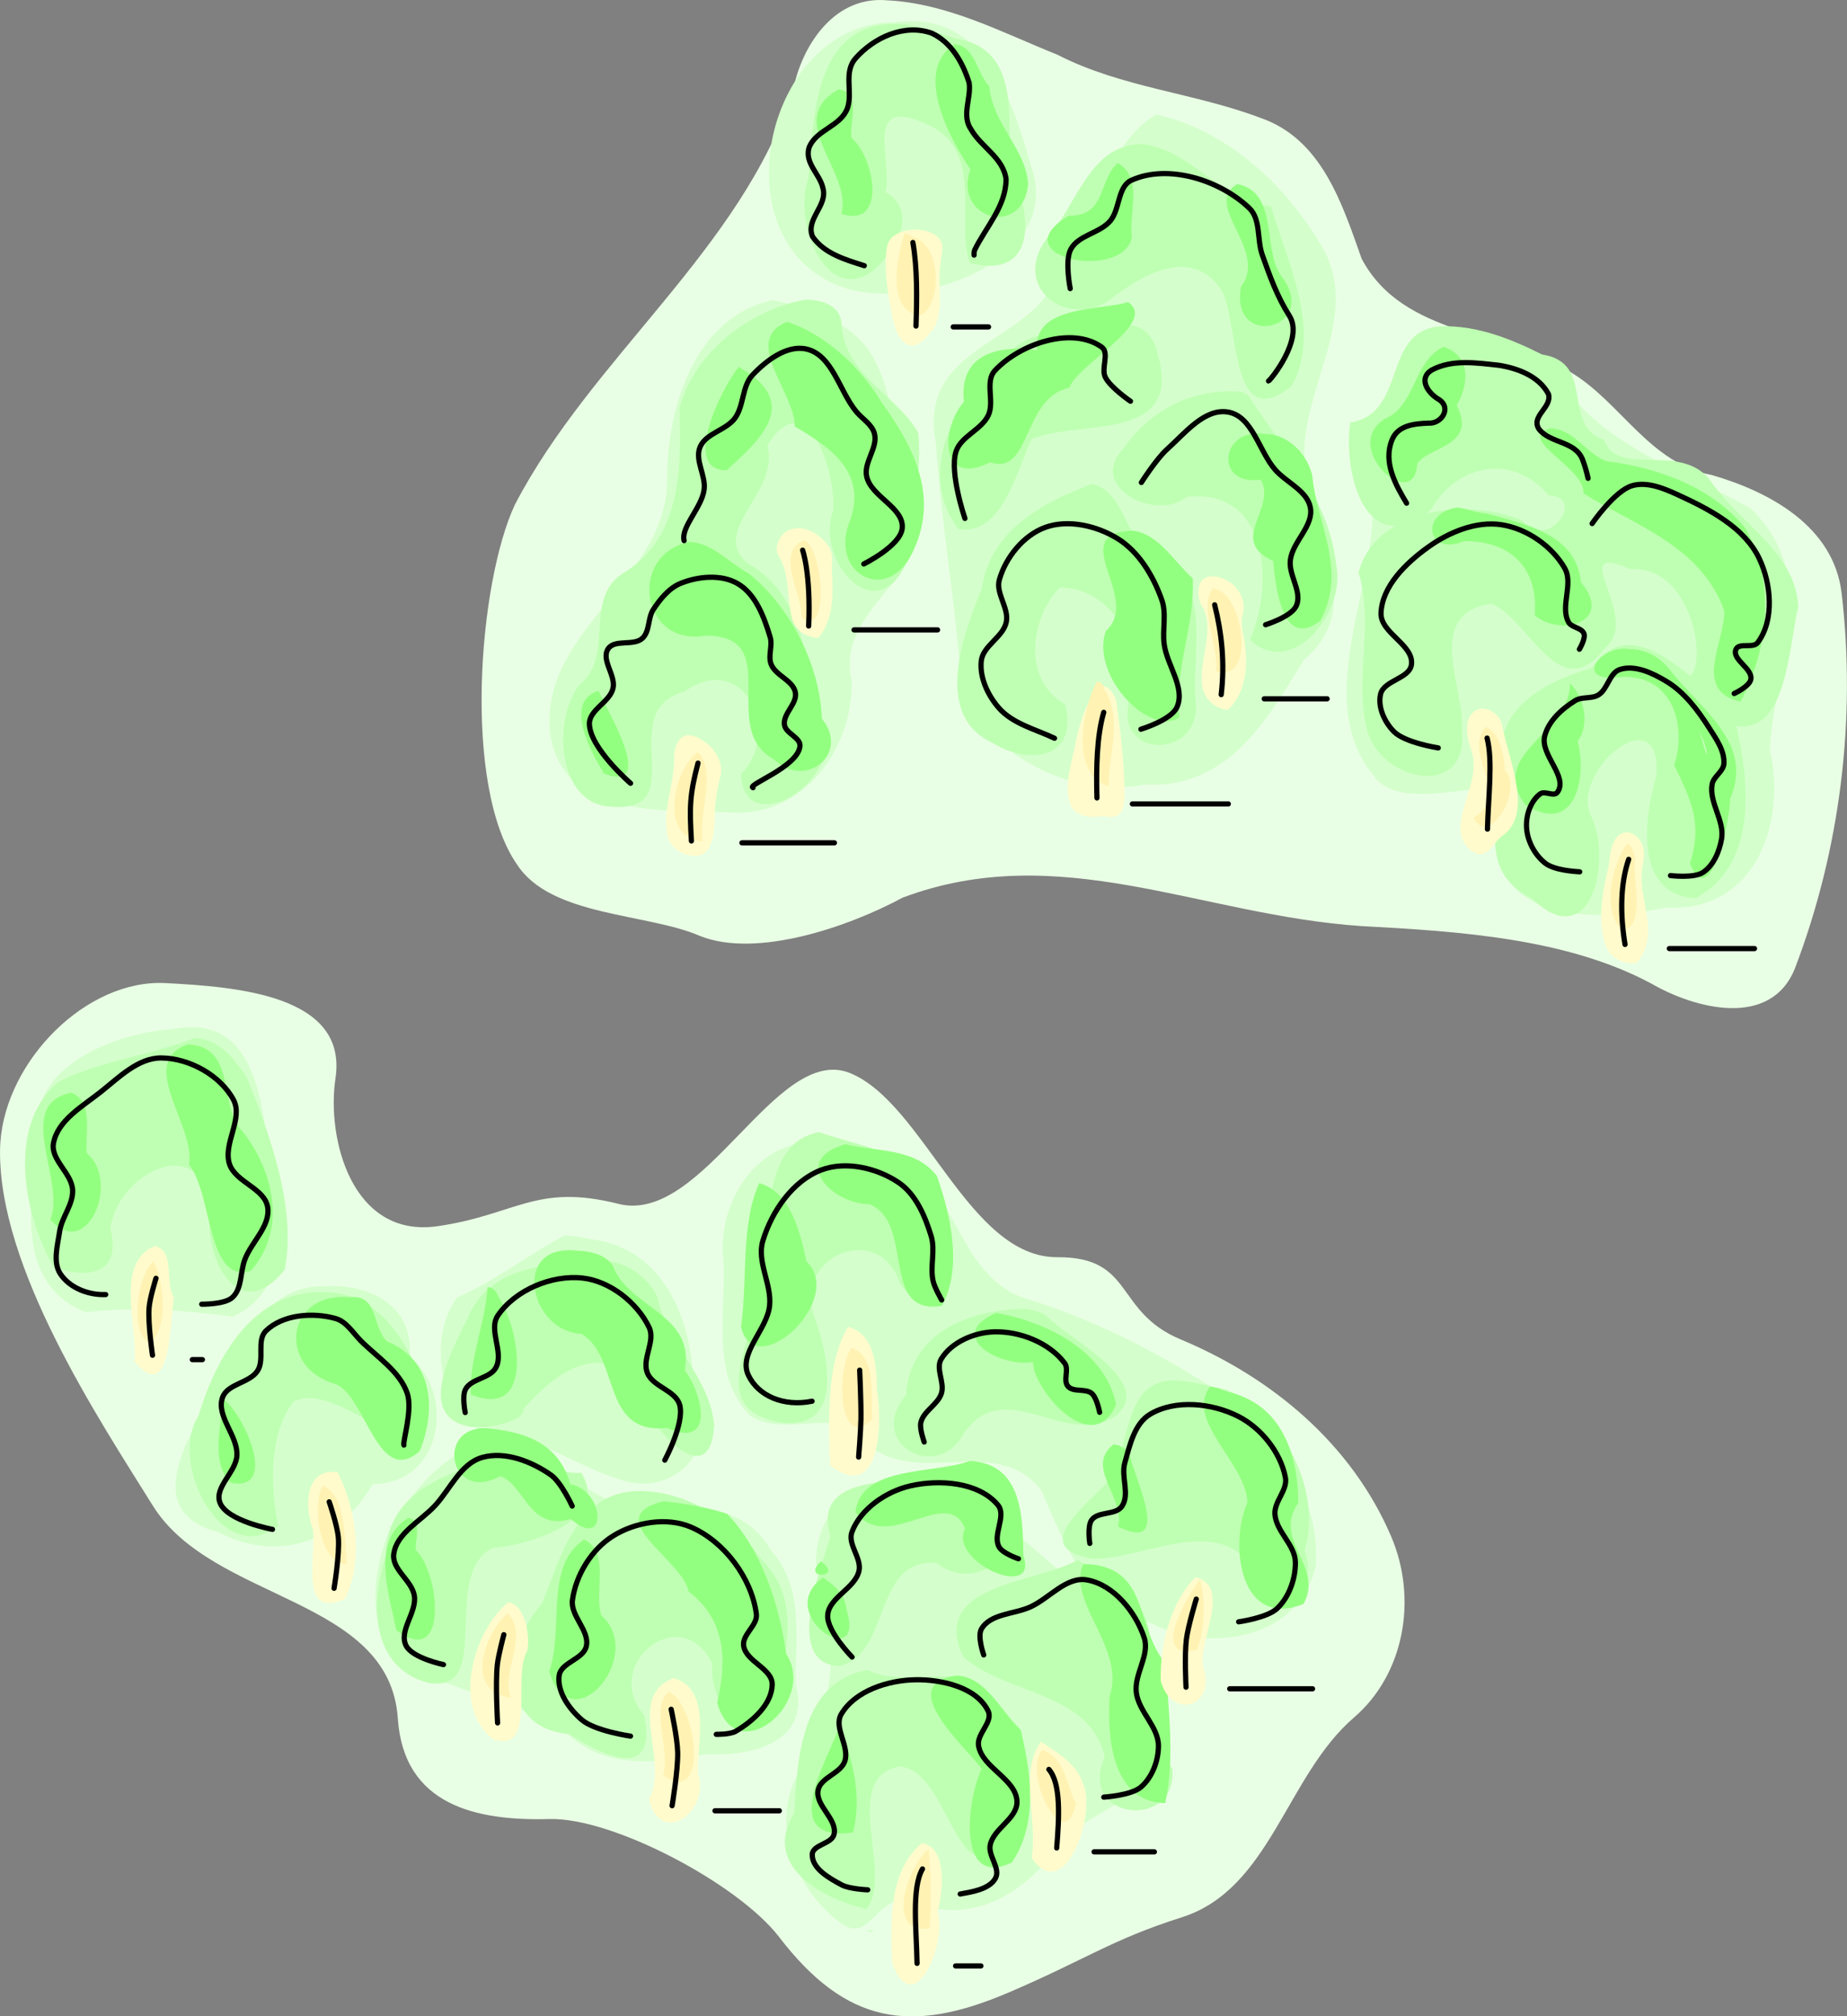 <?xml version="1.0" encoding="UTF-8" standalone="no"?>
<!-- Created with Inkscape (http://www.inkscape.org/) -->

<svg
   width="35.379mm"
   height="38.598mm"
   viewBox="0 0 35.379 38.598"
   version="1.1"
   id="svg5"
   inkscape:version="1.3 (0e150ed6c4, 2023-07-21)"
   sodipodi:docname="forest_color.svg"
   xmlns:inkscape="http://www.inkscape.org/namespaces/inkscape"
   xmlns:sodipodi="http://sodipodi.sourceforge.net/DTD/sodipodi-0.dtd"
   xmlns="http://www.w3.org/2000/svg"
   xmlns:svg="http://www.w3.org/2000/svg">
  <rect x="0" y="0" width="35.379" height="38.598" fill="#808080" stroke="none"/>
  <sodipodi:namedview
     id="namedview7"
     pagecolor="#ffffff"
     bordercolor="#666666"
     borderopacity="1.0"
     inkscape:pageshadow="2"
     inkscape:pageopacity="0"
     inkscape:pagecheckerboard="false"
     inkscape:document-units="mm"
     showgrid="false"
     inkscape:zoom="1.0662933"
     inkscape:cx="389.66766"
     inkscape:cy="127.07574"
     inkscape:window-width="1920"
     inkscape:window-height="1080"
     inkscape:window-x="0"
     inkscape:window-y="0"
     inkscape:window-maximized="1"
     inkscape:current-layer="g215757"
     inkscape:showpageshadow="2"
     inkscape:deskcolor="#ffffff" />
  <defs
     id="defs2">
    <inkscape:path-effect
       effect="simplify"
       id="path-effect234011"
       is_visible="true"
       lpeversion="1"
       steps="1"
       threshold="0.017"
       smooth_angles="360"
       helper_size="0"
       simplify_individual_paths="false"
       simplify_just_coalesce="false" />
    <inkscape:path-effect
       effect="simplify"
       id="path-effect234007"
       is_visible="true"
       lpeversion="1"
       steps="1"
       threshold="0.017"
       smooth_angles="360"
       helper_size="0"
       simplify_individual_paths="false"
       simplify_just_coalesce="false" />
    <inkscape:path-effect
       effect="simplify"
       id="path-effect234003"
       is_visible="true"
       lpeversion="1"
       steps="1"
       threshold="0.017"
       smooth_angles="360"
       helper_size="0"
       simplify_individual_paths="false"
       simplify_just_coalesce="false" />
    <inkscape:path-effect
       effect="simplify"
       id="path-effect233999"
       is_visible="true"
       lpeversion="1"
       steps="1"
       threshold="0.017"
       smooth_angles="360"
       helper_size="0"
       simplify_individual_paths="false"
       simplify_just_coalesce="false" />
    <inkscape:path-effect
       effect="simplify"
       id="path-effect233995"
       is_visible="true"
       lpeversion="1"
       steps="1"
       threshold="0.017"
       smooth_angles="360"
       helper_size="0"
       simplify_individual_paths="false"
       simplify_just_coalesce="false" />
    <inkscape:path-effect
       effect="simplify"
       id="path-effect233991"
       is_visible="true"
       lpeversion="1"
       steps="1"
       threshold="0.017"
       smooth_angles="360"
       helper_size="0"
       simplify_individual_paths="false"
       simplify_just_coalesce="false" />
    <inkscape:path-effect
       effect="simplify"
       id="path-effect233987"
       is_visible="true"
       lpeversion="1"
       steps="1"
       threshold="0.017"
       smooth_angles="360"
       helper_size="0"
       simplify_individual_paths="false"
       simplify_just_coalesce="false" />
    <inkscape:path-effect
       effect="simplify"
       id="path-effect233707"
       is_visible="true"
       lpeversion="1"
       steps="1"
       threshold="0.017"
       smooth_angles="360"
       helper_size="0"
       simplify_individual_paths="false"
       simplify_just_coalesce="false" />
    <inkscape:path-effect
       effect="simplify"
       id="path-effect233390"
       is_visible="true"
       lpeversion="1"
       steps="1"
       threshold="0.017"
       smooth_angles="360"
       helper_size="0"
       simplify_individual_paths="false"
       simplify_just_coalesce="false" />
    <inkscape:path-effect
       effect="simplify"
       id="path-effect233386"
       is_visible="true"
       lpeversion="1"
       steps="1"
       threshold="0.017"
       smooth_angles="360"
       helper_size="0"
       simplify_individual_paths="false"
       simplify_just_coalesce="false" />
    <inkscape:path-effect
       effect="simplify"
       id="path-effect233382"
       is_visible="true"
       lpeversion="1"
       steps="1"
       threshold="0.017"
       smooth_angles="360"
       helper_size="0"
       simplify_individual_paths="false"
       simplify_just_coalesce="false" />
    <inkscape:path-effect
       effect="simplify"
       id="path-effect233378"
       is_visible="true"
       lpeversion="1"
       steps="1"
       threshold="0.017"
       smooth_angles="360"
       helper_size="0"
       simplify_individual_paths="false"
       simplify_just_coalesce="false" />
    <inkscape:path-effect
       effect="simplify"
       id="path-effect233374"
       is_visible="true"
       lpeversion="1"
       steps="1"
       threshold="0.017"
       smooth_angles="360"
       helper_size="0"
       simplify_individual_paths="false"
       simplify_just_coalesce="false" />
    <inkscape:path-effect
       effect="simplify"
       id="path-effect233370"
       is_visible="true"
       lpeversion="1"
       steps="1"
       threshold="0.017"
       smooth_angles="360"
       helper_size="0"
       simplify_individual_paths="false"
       simplify_just_coalesce="false" />
    <inkscape:path-effect
       effect="simplify"
       id="path-effect233366"
       is_visible="true"
       lpeversion="1"
       steps="1"
       threshold="0.017"
       smooth_angles="360"
       helper_size="0"
       simplify_individual_paths="false"
       simplify_just_coalesce="false" />
    <inkscape:path-effect
       effect="simplify"
       id="path-effect233362"
       is_visible="true"
       lpeversion="1"
       steps="1"
       threshold="0.017"
       smooth_angles="360"
       helper_size="0"
       simplify_individual_paths="false"
       simplify_just_coalesce="false" />
    <inkscape:path-effect
       effect="simplify"
       id="path-effect233358"
       is_visible="true"
       lpeversion="1"
       steps="1"
       threshold="0.017"
       smooth_angles="360"
       helper_size="0"
       simplify_individual_paths="false"
       simplify_just_coalesce="false" />
    <inkscape:path-effect
       effect="simplify"
       id="path-effect233354"
       is_visible="true"
       lpeversion="1"
       steps="1"
       threshold="0.017"
       smooth_angles="360"
       helper_size="0"
       simplify_individual_paths="false"
       simplify_just_coalesce="false" />
    <inkscape:path-effect
       effect="simplify"
       id="path-effect233350"
       is_visible="true"
       lpeversion="1"
       steps="1"
       threshold="0.017"
       smooth_angles="360"
       helper_size="0"
       simplify_individual_paths="false"
       simplify_just_coalesce="false" />
    <inkscape:path-effect
       effect="simplify"
       id="path-effect233346"
       is_visible="true"
       lpeversion="1"
       steps="1"
       threshold="0.017"
       smooth_angles="360"
       helper_size="0"
       simplify_individual_paths="false"
       simplify_just_coalesce="false" />
    <inkscape:path-effect
       effect="simplify"
       id="path-effect233342"
       is_visible="true"
       lpeversion="1"
       steps="1"
       threshold="0.017"
       smooth_angles="360"
       helper_size="0"
       simplify_individual_paths="false"
       simplify_just_coalesce="false" />
    <inkscape:path-effect
       effect="simplify"
       id="path-effect233338"
       is_visible="true"
       lpeversion="1"
       steps="1"
       threshold="0.017"
       smooth_angles="360"
       helper_size="0"
       simplify_individual_paths="false"
       simplify_just_coalesce="false" />
    <inkscape:path-effect
       effect="simplify"
       id="path-effect233334"
       is_visible="true"
       lpeversion="1"
       steps="1"
       threshold="0.017"
       smooth_angles="360"
       helper_size="0"
       simplify_individual_paths="false"
       simplify_just_coalesce="false" />
    <inkscape:path-effect
       effect="simplify"
       id="path-effect233326"
       is_visible="true"
       lpeversion="1"
       steps="1"
       threshold="0.017"
       smooth_angles="360"
       helper_size="0"
       simplify_individual_paths="false"
       simplify_just_coalesce="false" />
    <inkscape:path-effect
       effect="simplify"
       id="path-effect233322"
       is_visible="true"
       lpeversion="1"
       steps="1"
       threshold="0.017"
       smooth_angles="360"
       helper_size="0"
       simplify_individual_paths="false"
       simplify_just_coalesce="false" />
    <inkscape:path-effect
       effect="simplify"
       id="path-effect233318"
       is_visible="true"
       lpeversion="1"
       steps="1"
       threshold="0.017"
       smooth_angles="360"
       helper_size="0"
       simplify_individual_paths="false"
       simplify_just_coalesce="false" />
    <inkscape:path-effect
       effect="simplify"
       id="path-effect233314"
       is_visible="true"
       lpeversion="1"
       steps="1"
       threshold="0.017"
       smooth_angles="360"
       helper_size="0"
       simplify_individual_paths="false"
       simplify_just_coalesce="false" />
    <inkscape:path-effect
       effect="simplify"
       id="path-effect233034"
       is_visible="true"
       lpeversion="1"
       steps="1"
       threshold="0.017"
       smooth_angles="360"
       helper_size="0"
       simplify_individual_paths="false"
       simplify_just_coalesce="false" />
    <inkscape:path-effect
       effect="simplify"
       id="path-effect232888"
       is_visible="true"
       lpeversion="1"
       steps="1"
       threshold="0.017"
       smooth_angles="360"
       helper_size="0"
       simplify_individual_paths="false"
       simplify_just_coalesce="false" />
    <inkscape:path-effect
       effect="simplify"
       id="path-effect232884"
       is_visible="true"
       lpeversion="1"
       steps="1"
       threshold="0.017"
       smooth_angles="360"
       helper_size="0"
       simplify_individual_paths="false"
       simplify_just_coalesce="false" />
    <inkscape:path-effect
       effect="simplify"
       id="path-effect232880"
       is_visible="true"
       lpeversion="1"
       steps="1"
       threshold="0.017"
       smooth_angles="360"
       helper_size="0"
       simplify_individual_paths="false"
       simplify_just_coalesce="false" />
    <inkscape:path-effect
       effect="simplify"
       id="path-effect232876"
       is_visible="true"
       lpeversion="1"
       steps="1"
       threshold="0.017"
       smooth_angles="360"
       helper_size="0"
       simplify_individual_paths="false"
       simplify_just_coalesce="false" />
    <inkscape:path-effect
       effect="simplify"
       id="path-effect232872"
       is_visible="true"
       lpeversion="1"
       steps="1"
       threshold="0.017"
       smooth_angles="360"
       helper_size="0"
       simplify_individual_paths="false"
       simplify_just_coalesce="false" />
    <inkscape:path-effect
       effect="simplify"
       id="path-effect232868"
       is_visible="true"
       lpeversion="1"
       steps="1"
       threshold="0.017"
       smooth_angles="360"
       helper_size="0"
       simplify_individual_paths="false"
       simplify_just_coalesce="false" />
    <inkscape:path-effect
       effect="simplify"
       id="path-effect232864"
       is_visible="true"
       lpeversion="1"
       steps="1"
       threshold="0.017"
       smooth_angles="360"
       helper_size="0"
       simplify_individual_paths="false"
       simplify_just_coalesce="false" />
    <inkscape:path-effect
       effect="simplify"
       id="path-effect232791"
       is_visible="true"
       lpeversion="1"
       steps="1"
       threshold="0.017"
       smooth_angles="360"
       helper_size="0"
       simplify_individual_paths="false"
       simplify_just_coalesce="false" />
    <inkscape:path-effect
       effect="simplify"
       id="path-effect232142"
       is_visible="true"
       lpeversion="1"
       steps="1"
       threshold="0.017"
       smooth_angles="360"
       helper_size="0"
       simplify_individual_paths="false"
       simplify_just_coalesce="false" />
    <inkscape:path-effect
       effect="simplify"
       id="path-effect232138"
       is_visible="true"
       lpeversion="1"
       steps="1"
       threshold="0.017"
       smooth_angles="360"
       helper_size="0"
       simplify_individual_paths="false"
       simplify_just_coalesce="false" />
    <inkscape:path-effect
       effect="simplify"
       id="path-effect232134"
       is_visible="true"
       lpeversion="1"
       steps="1"
       threshold="0.017"
       smooth_angles="360"
       helper_size="0"
       simplify_individual_paths="false"
       simplify_just_coalesce="false" />
    <inkscape:path-effect
       effect="simplify"
       id="path-effect232130"
       is_visible="true"
       lpeversion="1"
       steps="1"
       threshold="0.017"
       smooth_angles="360"
       helper_size="0"
       simplify_individual_paths="false"
       simplify_just_coalesce="false" />
    <inkscape:path-effect
       effect="simplify"
       id="path-effect232126"
       is_visible="true"
       lpeversion="1"
       steps="1"
       threshold="0.017"
       smooth_angles="360"
       helper_size="0"
       simplify_individual_paths="false"
       simplify_just_coalesce="false" />
    <inkscape:path-effect
       effect="simplify"
       id="path-effect232122"
       is_visible="true"
       lpeversion="1"
       steps="1"
       threshold="0.017"
       smooth_angles="360"
       helper_size="0"
       simplify_individual_paths="false"
       simplify_just_coalesce="false" />
    <inkscape:path-effect
       effect="simplify"
       id="path-effect232118"
       is_visible="true"
       lpeversion="1"
       steps="1"
       threshold="0.017"
       smooth_angles="360"
       helper_size="0"
       simplify_individual_paths="false"
       simplify_just_coalesce="false" />
    <inkscape:path-effect
       effect="simplify"
       id="path-effect232114"
       is_visible="true"
       lpeversion="1"
       steps="1"
       threshold="0.017"
       smooth_angles="360"
       helper_size="0"
       simplify_individual_paths="false"
       simplify_just_coalesce="false" />
    <inkscape:path-effect
       effect="simplify"
       id="path-effect232110"
       is_visible="true"
       lpeversion="1"
       steps="1"
       threshold="0.017"
       smooth_angles="360"
       helper_size="0"
       simplify_individual_paths="false"
       simplify_just_coalesce="false" />
    <inkscape:path-effect
       effect="simplify"
       id="path-effect232106"
       is_visible="true"
       lpeversion="1"
       steps="1"
       threshold="0.017"
       smooth_angles="360"
       helper_size="0"
       simplify_individual_paths="false"
       simplify_just_coalesce="false" />
    <inkscape:path-effect
       effect="simplify"
       id="path-effect231832"
       is_visible="true"
       lpeversion="1"
       steps="1"
       threshold="0.017"
       smooth_angles="360"
       helper_size="0"
       simplify_individual_paths="false"
       simplify_just_coalesce="false" />
    <inkscape:path-effect
       effect="simplify"
       id="path-effect231459"
       is_visible="true"
       lpeversion="1"
       steps="1"
       threshold="0.017"
       smooth_angles="360"
       helper_size="0"
       simplify_individual_paths="false"
       simplify_just_coalesce="false" />
    <inkscape:path-effect
       effect="simplify"
       id="path-effect231455"
       is_visible="true"
       lpeversion="1"
       steps="1"
       threshold="0.017"
       smooth_angles="360"
       helper_size="0"
       simplify_individual_paths="false"
       simplify_just_coalesce="false" />
    <inkscape:path-effect
       effect="simplify"
       id="path-effect231451"
       is_visible="true"
       lpeversion="1"
       steps="1"
       threshold="0.017"
       smooth_angles="360"
       helper_size="0"
       simplify_individual_paths="false"
       simplify_just_coalesce="false" />
    <inkscape:path-effect
       effect="simplify"
       id="path-effect231447"
       is_visible="true"
       lpeversion="1"
       steps="1"
       threshold="0.017"
       smooth_angles="360"
       helper_size="0"
       simplify_individual_paths="false"
       simplify_just_coalesce="false" />
    <inkscape:path-effect
       effect="simplify"
       id="path-effect231443"
       is_visible="true"
       lpeversion="1"
       steps="1"
       threshold="0.017"
       smooth_angles="360"
       helper_size="0"
       simplify_individual_paths="false"
       simplify_just_coalesce="false" />
    <inkscape:path-effect
       effect="simplify"
       id="path-effect231435"
       is_visible="true"
       lpeversion="1"
       steps="1"
       threshold="0.017"
       smooth_angles="360"
       helper_size="0"
       simplify_individual_paths="false"
       simplify_just_coalesce="false" />
    <inkscape:path-effect
       effect="simplify"
       id="path-effect230931"
       is_visible="true"
       lpeversion="1"
       steps="1"
       threshold="0.017"
       smooth_angles="360"
       helper_size="0"
       simplify_individual_paths="false"
       simplify_just_coalesce="false" />
    <inkscape:path-effect
       effect="simplify"
       id="path-effect230566"
       is_visible="true"
       lpeversion="1"
       steps="1"
       threshold="0.017"
       smooth_angles="360"
       helper_size="0"
       simplify_individual_paths="false"
       simplify_just_coalesce="false" />
    <inkscape:path-effect
       effect="simplify"
       id="path-effect230562"
       is_visible="true"
       lpeversion="1"
       steps="1"
       threshold="0.017"
       smooth_angles="360"
       helper_size="0"
       simplify_individual_paths="false"
       simplify_just_coalesce="false" />
    <inkscape:path-effect
       effect="simplify"
       id="path-effect230558"
       is_visible="true"
       lpeversion="1"
       steps="1"
       threshold="0.017"
       smooth_angles="360"
       helper_size="0"
       simplify_individual_paths="false"
       simplify_just_coalesce="false" />
    <inkscape:path-effect
       effect="simplify"
       id="path-effect230554"
       is_visible="true"
       lpeversion="1"
       steps="1"
       threshold="0.017"
       smooth_angles="360"
       helper_size="0"
       simplify_individual_paths="false"
       simplify_just_coalesce="false" />
    <inkscape:path-effect
       effect="simplify"
       id="path-effect230550"
       is_visible="true"
       lpeversion="1"
       steps="1"
       threshold="0.017"
       smooth_angles="360"
       helper_size="0"
       simplify_individual_paths="false"
       simplify_just_coalesce="false" />
    <inkscape:path-effect
       effect="simplify"
       id="path-effect230546"
       is_visible="true"
       lpeversion="1"
       steps="1"
       threshold="0.017"
       smooth_angles="360"
       helper_size="0"
       simplify_individual_paths="false"
       simplify_just_coalesce="false" />
    <inkscape:path-effect
       effect="simplify"
       id="path-effect229704"
       is_visible="true"
       lpeversion="1"
       steps="1"
       threshold="0.017"
       smooth_angles="360"
       helper_size="0"
       simplify_individual_paths="false"
       simplify_just_coalesce="false" />
    <inkscape:path-effect
       effect="simplify"
       id="path-effect229343"
       is_visible="true"
       lpeversion="1"
       steps="1"
       threshold="0.017"
       smooth_angles="360"
       helper_size="0"
       simplify_individual_paths="false"
       simplify_just_coalesce="false" />
    <inkscape:path-effect
       effect="simplify"
       id="path-effect229339"
       is_visible="true"
       lpeversion="1"
       steps="1"
       threshold="0.017"
       smooth_angles="360"
       helper_size="0"
       simplify_individual_paths="false"
       simplify_just_coalesce="false" />
    <inkscape:path-effect
       effect="simplify"
       id="path-effect229335"
       is_visible="true"
       lpeversion="1"
       steps="1"
       threshold="0.017"
       smooth_angles="360"
       helper_size="0"
       simplify_individual_paths="false"
       simplify_just_coalesce="false" />
    <inkscape:path-effect
       effect="simplify"
       id="path-effect229331"
       is_visible="true"
       lpeversion="1"
       steps="1"
       threshold="0.017"
       smooth_angles="360"
       helper_size="0"
       simplify_individual_paths="false"
       simplify_just_coalesce="false" />
    <inkscape:path-effect
       effect="simplify"
       id="path-effect229327"
       is_visible="true"
       lpeversion="1"
       steps="1"
       threshold="0.017"
       smooth_angles="360"
       helper_size="0"
       simplify_individual_paths="false"
       simplify_just_coalesce="false" />
    <inkscape:path-effect
       effect="simplify"
       id="path-effect229323"
       is_visible="true"
       lpeversion="1"
       steps="1"
       threshold="0.017"
       smooth_angles="360"
       helper_size="0"
       simplify_individual_paths="false"
       simplify_just_coalesce="false" />
    <inkscape:path-effect
       effect="simplify"
       id="path-effect229319"
       is_visible="true"
       lpeversion="1"
       steps="1"
       threshold="0.017"
       smooth_angles="360"
       helper_size="0"
       simplify_individual_paths="false"
       simplify_just_coalesce="false" />
    <inkscape:path-effect
       effect="simplify"
       id="path-effect228278"
       is_visible="true"
       lpeversion="1"
       steps="1"
       threshold="0.017"
       smooth_angles="360"
       helper_size="0"
       simplify_individual_paths="false"
       simplify_just_coalesce="false" />
    <inkscape:path-effect
       effect="simplify"
       id="path-effect227868"
       is_visible="true"
       lpeversion="1"
       steps="1"
       threshold="0.017"
       smooth_angles="360"
       helper_size="0"
       simplify_individual_paths="false"
       simplify_just_coalesce="false" />
    <inkscape:path-effect
       effect="simplify"
       id="path-effect227864"
       is_visible="true"
       lpeversion="1"
       steps="1"
       threshold="0.017"
       smooth_angles="360"
       helper_size="0"
       simplify_individual_paths="false"
       simplify_just_coalesce="false" />
    <inkscape:path-effect
       effect="simplify"
       id="path-effect227860"
       is_visible="true"
       lpeversion="1"
       steps="1"
       threshold="0.017"
       smooth_angles="360"
       helper_size="0"
       simplify_individual_paths="false"
       simplify_just_coalesce="false" />
    <inkscape:path-effect
       effect="simplify"
       id="path-effect227856"
       is_visible="true"
       lpeversion="1"
       steps="1"
       threshold="0.017"
       smooth_angles="360"
       helper_size="0"
       simplify_individual_paths="false"
       simplify_just_coalesce="false" />
    <inkscape:path-effect
       effect="simplify"
       id="path-effect227852"
       is_visible="true"
       lpeversion="1"
       steps="1"
       threshold="0.017"
       smooth_angles="360"
       helper_size="0"
       simplify_individual_paths="false"
       simplify_just_coalesce="false" />
    <inkscape:path-effect
       effect="simplify"
       id="path-effect227848"
       is_visible="true"
       lpeversion="1"
       steps="1"
       threshold="0.017"
       smooth_angles="360"
       helper_size="0"
       simplify_individual_paths="false"
       simplify_just_coalesce="false" />
    <inkscape:path-effect
       effect="simplify"
       id="path-effect227844"
       is_visible="true"
       lpeversion="1"
       steps="1"
       threshold="0.017"
       smooth_angles="360"
       helper_size="0"
       simplify_individual_paths="false"
       simplify_just_coalesce="false" />
    <inkscape:path-effect
       effect="simplify"
       id="path-effect227840"
       is_visible="true"
       lpeversion="1"
       steps="1"
       threshold="0.017"
       smooth_angles="360"
       helper_size="0"
       simplify_individual_paths="false"
       simplify_just_coalesce="false" />
    <inkscape:path-effect
       effect="simplify"
       id="path-effect227836"
       is_visible="true"
       lpeversion="1"
       steps="1"
       threshold="0.017"
       smooth_angles="360"
       helper_size="0"
       simplify_individual_paths="false"
       simplify_just_coalesce="false" />
    <inkscape:path-effect
       effect="simplify"
       id="path-effect227832"
       is_visible="true"
       lpeversion="1"
       steps="1"
       threshold="0.017"
       smooth_angles="360"
       helper_size="0"
       simplify_individual_paths="false"
       simplify_just_coalesce="false" />
    <inkscape:path-effect
       effect="simplify"
       id="path-effect227828"
       is_visible="true"
       lpeversion="1"
       steps="1"
       threshold="0.017"
       smooth_angles="360"
       helper_size="0"
       simplify_individual_paths="false"
       simplify_just_coalesce="false" />
    <inkscape:path-effect
       effect="simplify"
       id="path-effect227824"
       is_visible="true"
       lpeversion="1"
       steps="1"
       threshold="0.017"
       smooth_angles="360"
       helper_size="0"
       simplify_individual_paths="false"
       simplify_just_coalesce="false" />
    <inkscape:path-effect
       effect="simplify"
       id="path-effect227820"
       is_visible="true"
       lpeversion="1"
       steps="1"
       threshold="0.017"
       smooth_angles="360"
       helper_size="0"
       simplify_individual_paths="false"
       simplify_just_coalesce="false" />
    <inkscape:path-effect
       effect="simplify"
       id="path-effect227816"
       is_visible="true"
       lpeversion="1"
       steps="1"
       threshold="0.017"
       smooth_angles="360"
       helper_size="0"
       simplify_individual_paths="false"
       simplify_just_coalesce="false" />
    <inkscape:path-effect
       effect="simplify"
       id="path-effect227804"
       is_visible="true"
       lpeversion="1"
       steps="1"
       threshold="0.017"
       smooth_angles="360"
       helper_size="0"
       simplify_individual_paths="false"
       simplify_just_coalesce="false" />
    <inkscape:path-effect
       effect="simplify"
       id="path-effect227800"
       is_visible="true"
       lpeversion="1"
       steps="1"
       threshold="0.017"
       smooth_angles="360"
       helper_size="0"
       simplify_individual_paths="false"
       simplify_just_coalesce="false" />
    <inkscape:path-effect
       effect="simplify"
       id="path-effect227054"
       is_visible="true"
       lpeversion="1"
       steps="1"
       threshold="0.017"
       smooth_angles="360"
       helper_size="0"
       simplify_individual_paths="false"
       simplify_just_coalesce="false" />
    <inkscape:path-effect
       effect="simplify"
       id="path-effect226725"
       is_visible="true"
       lpeversion="1"
       steps="1"
       threshold="0.017"
       smooth_angles="360"
       helper_size="0"
       simplify_individual_paths="false"
       simplify_just_coalesce="false" />
    <inkscape:path-effect
       effect="simplify"
       id="path-effect226721"
       is_visible="true"
       lpeversion="1"
       steps="1"
       threshold="0.017"
       smooth_angles="360"
       helper_size="0"
       simplify_individual_paths="false"
       simplify_just_coalesce="false" />
    <inkscape:path-effect
       effect="simplify"
       id="path-effect226717"
       is_visible="true"
       lpeversion="1"
       steps="1"
       threshold="0.017"
       smooth_angles="360"
       helper_size="0"
       simplify_individual_paths="false"
       simplify_just_coalesce="false" />
    <inkscape:path-effect
       effect="simplify"
       id="path-effect226713"
       is_visible="true"
       lpeversion="1"
       steps="1"
       threshold="0.017"
       smooth_angles="360"
       helper_size="0"
       simplify_individual_paths="false"
       simplify_just_coalesce="false" />
    <inkscape:path-effect
       effect="simplify"
       id="path-effect226709"
       is_visible="true"
       lpeversion="1"
       steps="1"
       threshold="0.017"
       smooth_angles="360"
       helper_size="0"
       simplify_individual_paths="false"
       simplify_just_coalesce="false" />
    <inkscape:path-effect
       effect="simplify"
       id="path-effect226705"
       is_visible="true"
       lpeversion="1"
       steps="1"
       threshold="0.017"
       smooth_angles="360"
       helper_size="0"
       simplify_individual_paths="false"
       simplify_just_coalesce="false" />
    <inkscape:path-effect
       effect="simplify"
       id="path-effect226701"
       is_visible="true"
       lpeversion="1"
       steps="1"
       threshold="0.017"
       smooth_angles="360"
       helper_size="0"
       simplify_individual_paths="false"
       simplify_just_coalesce="false" />
    <inkscape:path-effect
       effect="simplify"
       id="path-effect226697"
       is_visible="true"
       lpeversion="1"
       steps="1"
       threshold="0.017"
       smooth_angles="360"
       helper_size="0"
       simplify_individual_paths="false"
       simplify_just_coalesce="false" />
    <inkscape:path-effect
       effect="simplify"
       id="path-effect226693"
       is_visible="true"
       lpeversion="1"
       steps="1"
       threshold="0.017"
       smooth_angles="360"
       helper_size="0"
       simplify_individual_paths="false"
       simplify_just_coalesce="false" />
    <inkscape:path-effect
       effect="simplify"
       id="path-effect226689"
       is_visible="true"
       lpeversion="1"
       steps="1"
       threshold="0.017"
       smooth_angles="360"
       helper_size="0"
       simplify_individual_paths="false"
       simplify_just_coalesce="false" />
    <inkscape:path-effect
       effect="simplify"
       id="path-effect225778"
       is_visible="true"
       lpeversion="1"
       steps="1"
       threshold="0.017"
       smooth_angles="360"
       helper_size="0"
       simplify_individual_paths="false"
       simplify_just_coalesce="false" />
    <inkscape:path-effect
       effect="simplify"
       id="path-effect225461"
       is_visible="true"
       lpeversion="1"
       steps="1"
       threshold="0.017"
       smooth_angles="360"
       helper_size="0"
       simplify_individual_paths="false"
       simplify_just_coalesce="false" />
    <inkscape:path-effect
       effect="simplify"
       id="path-effect225457"
       is_visible="true"
       lpeversion="1"
       steps="1"
       threshold="0.017"
       smooth_angles="360"
       helper_size="0"
       simplify_individual_paths="false"
       simplify_just_coalesce="false" />
    <inkscape:path-effect
       effect="simplify"
       id="path-effect225453"
       is_visible="true"
       lpeversion="1"
       steps="1"
       threshold="0.017"
       smooth_angles="360"
       helper_size="0"
       simplify_individual_paths="false"
       simplify_just_coalesce="false" />
    <inkscape:path-effect
       effect="simplify"
       id="path-effect224205"
       is_visible="true"
       lpeversion="1"
       steps="1"
       threshold="0.017"
       smooth_angles="360"
       helper_size="0"
       simplify_individual_paths="false"
       simplify_just_coalesce="false" />
    <inkscape:path-effect
       effect="simplify"
       id="path-effect223075"
       is_visible="true"
       lpeversion="1"
       steps="1"
       threshold="0.017"
       smooth_angles="360"
       helper_size="0"
       simplify_individual_paths="false"
       simplify_just_coalesce="false" />
    <inkscape:path-effect
       effect="simplify"
       id="path-effect223075-7"
       is_visible="true"
       lpeversion="1"
       steps="1"
       threshold="0.017"
       smooth_angles="360"
       helper_size="0"
       simplify_individual_paths="false"
       simplify_just_coalesce="false" />
  </defs>
  <g
     inkscape:label="Layer 1"
     inkscape:groupmode="layer"
     id="layer1"
     transform="translate(47.861,-97.827)">
    <g
       id="g223734"
       inkscape:label="colors">
      <path
         id="path223073"
         style="fill:#e9ffe5;fill-opacity:1;stroke:none;stroke-width:0.2;stroke-linecap:round;stroke-linejoin:round;stroke-dasharray:none"
         d="m -30.965,97.828 c -0.946,-0.027 -1.54,0.884 -1.706,1.729 -0.98,3.042 -3.857,5.103 -5.328,7.932 -0.697,1.489 -1.006,5.385 0.042,6.887 0.648,1.001 2.497,0.928 3.508,1.369 1.083,0.429 2.837,-0.174 3.878,-0.735 3.001,-1.126 5.701,0.335 8.781,0.544 1.892,0.101 3.945,0.236 5.56,1.101 0.833,0.483 2.293,0.869 2.754,-0.299 0.865,-2.271 1.174,-4.762 0.891,-7.175 -0.152,-1.278 -1.376,-1.939 -2.488,-2.261 -1.185,-0.224 -1.722,-1.363 -2.672,-1.95 -1.293,-0.819 -3.235,-0.683 -4.034,-2.191 -0.374,-1.052 -0.761,-2.289 -1.937,-2.695 -1.27,-0.481 -2.66,-0.579 -3.883,-1.206 -1.06,-0.425 -2.113,-0.99 -3.276,-1.045 -0.031,-0.003 -0.062,-0.005 -0.092,-0.006 z m -13.867,18.815 c -1.517,0.024 -3.006,1.63 -3.028,3.193 -0.032,2.26 1.897,5.162 2.926,6.813 1.151,1.846 4.535,1.739 4.693,4.072 0.113,1.672 1.51,1.965 2.904,1.927 1.212,-0.033 3.62,1.243 4.399,2.257 1.289,1.68 2.53,1.858 4.38,1.071 1.481,-0.63 1.975,-1.016 3.334,-1.447 1.7,-0.539 1.999,-2.708 3.298,-3.824 0.959,-0.823 1.228,-2.266 0.71,-3.472 -0.76,-1.769 -2.281,-3.036 -4.034,-3.768 -1.272,-0.532 -0.878,-1.58 -2.359,-1.572 -1.69,0.009 -2.553,-2.939 -3.963,-3.522 -1.423,-0.588 -2.805,2.914 -4.443,2.501 -1.579,-0.398 -1.953,0.208 -3.461,0.427 -1.649,0.24 -2.132,-1.683 -1.959,-2.829 0.241,-1.595 -1.886,-1.752 -3.25,-1.824 -0.049,-0.003 -0.098,-0.003 -0.147,-0.003 z" />
      <path
         id="path224203"
         style="fill:#d4ffcc;fill-opacity:1;stroke:none;stroke-width:0.2;stroke-linecap:round;stroke-linejoin:round;stroke-dasharray:none"
         d="m -30.432,98.231 c -0.099,9.64e-4 -0.203,0.009 -0.312,0.024 -2.437,0.005 -3.38,4.121 -1.052,5.044 1.404,0.546 4.334,-0.436 3.688,-2.287 -0.356,-1.233 -0.835,-2.796 -2.324,-2.781 z m 4.715,1.789 c -0.97,0.566 -1.145,2.038 -1.845,2.719 -0.093,1.693 -2.788,1.5 -2.371,3.588 0.1,1.533 0.378,3.054 0.484,4.594 0.419,1.326 2.131,2.216 3.512,1.923 1.607,0.095 2.351,-1.254 3.048,-2.378 1.288,-1.092 0.02,-2.489 0.017,-3.775 -0.104,-1.458 1.197,-2.883 0.249,-4.279 -0.677,-1.112 -1.799,-2.119 -3.094,-2.393 z m -7.344,3.553 c -1.472,0.31 -2.013,2.026 -2.021,3.358 0.056,1.982 -2.418,2.903 -2.247,4.898 0.209,1.674 2.203,1.501 3.448,1.551 1.4,0.106 2.367,-1.22 2.333,-2.522 -0.329,-1.485 1.756,-2 1.178,-3.469 -0.557,-1.198 -0.171,-2.938 -1.702,-3.483 -0.313,-0.156 -0.646,-0.272 -0.991,-0.333 z m 13.285,0.757 c -1.648,-0.004 -1.897,1.933 -1.79,3.218 0.007,1.644 -1.141,3.718 0.014,5.124 0.706,1 3.337,-0.619 2.346,1.083 -0.039,1.804 2.022,1.702 3.264,1.445 1.701,0.099 2.307,-1.613 1.982,-3.026 0.082,-1.555 1.02,-3.307 -0.377,-4.621 -1.342,-0.758 -2.884,-1.179 -3.772,-2.622 -0.397,-0.39 -0.947,-0.601 -1.502,-0.594 -0.056,-0.004 -0.111,-0.007 -0.164,-0.007 z m -24.402,13.158 c -0.121,-0.002 -0.252,0.011 -0.395,0.04 -1.129,0.079 -2.849,0.757 -2.538,2.161 -0.192,1.135 -0.457,2.737 0.9,3.259 0.805,-0.104 1.865,-0.051 2.804,0.087 1.204,-0.538 0.959,-2.135 0.689,-3.151 -0.125,-1.025 -0.293,-2.38 -1.459,-2.396 z m 11.913,2.197 c -1.131,0.014 -1.855,1.164 -1.741,2.256 0.062,0.999 -0.263,2.209 0.523,2.995 0.799,0.467 1.763,-0.327 2.387,0.646 0.949,0.63 2.364,-0.272 3.18,0.773 0.446,1.028 0.882,2.221 2.114,2.548 1.122,0.582 2.829,0.297 3.143,-1.097 0.112,-1.32 -0.793,-2.59 -1.841,-3.324 -1.181,-0.783 -2.457,-1.42 -3.814,-1.831 -1.109,-0.452 -1.21,-1.833 -2.082,-2.508 -0.482,-0.314 -1.068,-0.442 -1.638,-0.446 -0.079,-0.01 -0.156,-0.014 -0.232,-0.013 z m -4.785,1.792 c -0.698,0.37 -1.334,0.878 -2.057,1.184 -0.581,0.795 -0.325,2.216 0.537,2.582 0.952,0.034 1.721,0.642 2.595,0.911 1.099,0.367 1.973,-0.713 1.391,-1.69 0.027,-1.253 -0.51,-2.741 -1.942,-2.914 -0.171,-0.036 -0.348,-0.071 -0.523,-0.073 z m -4.431,0.968 c -0.053,-7.8e-4 -0.106,3.4e-4 -0.159,0.003 -1.128,-0.037 -1.648,1.162 -2.138,1.983 -0.427,0.89 -1.435,2.317 0.097,2.727 1.165,0.604 2.342,0.16 2.958,-0.922 1.304,0.006 1.618,-1.683 0.71,-2.449 0.07,-0.919 -0.673,-1.331 -1.467,-1.343 z m 3.121,2.973 c -0.909,0.093 -1.564,0.908 -2.016,1.635 -0.365,0.863 -0.552,2.166 0.424,2.705 0.993,0.528 2.088,0.623 3.026,1.318 0.758,0.645 1.721,0.481 2.613,0.331 0.845,0.042 1.989,-0.22 1.695,-1.335 -0.011,-0.885 0.171,-1.858 -0.487,-2.586 -0.544,-0.963 -1.748,-0.835 -2.687,-0.842 -0.985,-0.118 -1.561,-1.19 -2.568,-1.225 z m 7.456,0.8 c -1.109,0.044 -1.684,1.371 -1.081,2.283 0.166,1.152 -0.042,2.372 -0.639,3.378 -0.454,0.927 0.028,2.123 0.81,2.714 0.67,0.577 0.734,-0.721 1.565,-0.311 1.12,0.381 2.102,-0.29 2.712,-1.184 0.61,-0.689 1.929,-0.852 1.956,-1.966 -0.013,-1.591 -1.377,-2.702 -2.476,-3.66 -0.774,-0.656 -1.688,-1.245 -2.738,-1.253 -0.037,-0.001 -0.073,-0.001 -0.109,0 z m -0.269,8.553 c -0.019,0.002 -0.045,0.006 -0.078,0.013 0.026,0.081 0.211,-0.024 0.078,-0.013 z" />
      <path
         id="path225776"
         style="fill:#bfffb3;fill-opacity:1;stroke:none;stroke-width:0.2;stroke-linecap:round;stroke-linejoin:round;stroke-dasharray:none"
         d="m -30.73,98.284 c -1.571,0.019 -1.534,1.828 -1.647,2.962 -0.3,0.814 0.32,2.441 1.242,1.763 0.43,-0.377 0.882,-1.142 0.235,-1.508 0.152,-0.567 -0.438,-1.815 0.713,-1.331 1.236,0.475 0.61,1.878 0.905,2.692 1.327,0.337 1.184,-1.018 0.767,-1.775 -0.053,-0.915 0.233,-2.319 -1.026,-2.519 -0.389,-0.117 -0.775,-0.288 -1.189,-0.285 z m 4.733,2.3 c -1.014,0.02 -1.232,1.182 -1.811,1.805 -0.67,0.897 0.299,1.691 1.144,1.225 0.605,-0.483 1.605,-1.123 2.202,-0.231 0.35,0.643 0.142,2.782 1.336,1.841 0.608,-1.067 -0.101,-2.428 -0.389,-3.449 -0.981,-0.093 -1.524,-1.094 -2.482,-1.191 z m -6.448,2.982 c -1.055,0.191 -2.117,0.996 -2.401,2.075 0.037,1.123 0.042,2.442 -1.037,3.133 -0.838,0.474 -0.178,1.619 -0.884,2.165 -0.515,0.676 -0.423,2.286 0.61,2.33 1.587,0.134 0.024,-1.834 1.411,-2.207 1.121,-0.791 1.882,0.764 1.078,1.582 0.046,1.295 1.957,0.154 1.565,-0.851 -0.349,-1.131 -0.271,-2.531 -1.439,-3.185 -0.744,-0.633 0.637,-1.366 0.378,-2.255 0.76,-1.22 1.326,0.518 1.26,1.246 -0.348,0.984 0.843,2.299 1.408,0.987 0.075,-0.821 0.311,-1.652 0.223,-2.477 -0.41,-0.723 -1.404,-1.094 -1.469,-2.068 -0.004,-0.377 -0.397,-0.483 -0.705,-0.475 z m 6.191,0.485 c -0.02,10e-5 -0.041,10e-4 -0.062,0.004 -0.955,0.144 -2.16,-0.094 -2.558,1.066 -0.927,0.581 -1.322,1.964 -0.627,2.834 0.841,0.133 1.111,-1.116 1.4,-1.722 0.929,-0.386 2.919,0.085 2.412,-1.64 -0.054,-0.288 -0.261,-0.543 -0.564,-0.542 z m 6.001,0.021 c -1.154,0.07 -0.638,1.669 -1.745,1.843 -0.11,0.776 0.141,1.988 0.863,1.978 -0.337,0.196 -0.597,0.488 -0.704,0.894 0.311,1.017 -0.101,2.073 0.179,3.064 0.296,0.952 1.959,1.281 1.799,-0.081 0.07,-0.737 -0.744,-2.202 0.566,-2.387 0.735,0.288 1.305,2.032 2.199,0.823 0.676,-0.552 -0.8,-2.037 0.457,-1.486 1.185,-0.073 1.482,1.779 1.154,2.048 -0.572,-0.474 -1.341,-0.977 -1.885,-0.155 -0.917,0.269 -1.965,0.816 -1.694,1.956 -0.07,0.907 -0.532,1.921 0.543,2.455 1.143,1.106 1.549,-0.737 1.135,-1.58 -0.408,-0.86 1.354,-2.302 1.254,-0.781 -0.234,0.81 -0.442,2.281 0.745,2.36 1.18,-0.625 1.046,-2.191 0.784,-3.299 0.966,0.143 0.996,-1.462 1.188,-2.289 -0.059,-1.042 -1.11,-1.587 -1.656,-2.367 -0.544,-0.817 -1.815,-0.075 -2.062,-0.823 -0.841,-0.267 -0.145,-1.475 -1.19,-1.632 -0.6,-0.302 -1.245,-0.558 -1.929,-0.54 z m -4.105,1.246 c -0.803,0.021 -1.52,0.418 -1.979,1.093 -0.72,0.724 0.617,1.416 1.207,0.927 1.564,-0.174 1.681,1.676 1.212,2.737 0.808,0.758 1.837,-0.53 1.654,-1.422 -0.141,-1.298 -1.019,-2.219 -1.699,-3.273 l -0.113,-0.05 -0.12,-0.012 c -0.054,-0.002 -0.108,-0.002 -0.162,-5.1e-4 z m 5.135,1.482 c 0.368,-0.001 0.738,0.163 1.031,0.512 0.726,0.02 -0.011,1.092 -0.516,0.474 -0.518,-0.215 -1.223,-0.277 -1.838,-0.126 0.029,-0.021 0.059,-0.042 0.089,-0.066 0.292,-0.516 0.761,-0.793 1.234,-0.795 z m -7.719,0.289 c -0.944,0.36 -1.948,0.882 -2.114,2.002 -0.355,0.882 -0.943,2.436 0.214,2.961 0.712,0.439 1.649,0.284 1.381,-0.742 -0.836,-0.482 -0.651,-1.671 -0.104,-2.232 1.015,-0.02 1.674,1.197 1.354,2.103 -0.383,1.188 1.394,1.214 1.251,0.045 -0.078,-0.998 0.362,-2.264 -0.815,-2.77 -0.559,-0.311 -0.525,-1.207 -1.166,-1.368 z m -17.202,10.614 c -0.838,0.325 -1.769,0.424 -2.581,0.822 -1.05,0.849 -0.653,2.626 -0.106,3.56 0.719,0.248 1.296,0.096 1.084,-0.74 0.14,-1.089 1.804,-1.896 1.91,-0.332 -0.118,0.897 0.546,2.219 1.429,1.12 0.232,-1.145 -0.269,-2.564 -0.731,-3.69 -0.23,-0.341 -0.547,-0.753 -1.005,-0.741 z m 11.969,1.796 c -1.124,0.22 -0.811,1.725 -1.278,2.531 0.469,1.068 -1.19,2.738 0.573,3.031 1.221,0.134 0.868,-1.353 0.61,-2.051 -0.404,-1.131 1.258,-1.837 1.652,-0.605 0.788,1.102 1.272,-0.658 0.844,-1.291 -0.047,-1.113 -1.574,-1.329 -2.4,-1.614 z m -4.15,2.464 c -0.897,0.067 -2.038,0.039 -2.518,0.967 -0.298,0.633 -1.135,2.036 0.014,2.212 0.555,0.031 1.036,-0.175 0.994,-0.345 0.607,-0.696 1.573,-1.406 2.221,-0.327 0.141,0.643 1.361,2.008 1.432,0.64 -0.076,-0.924 -0.907,-1.558 -1.089,-2.461 -0.193,-0.394 -0.611,-0.684 -1.055,-0.687 z m -5.372,0.598 c -1.321,-0.023 -2.033,1.266 -2.363,2.369 -0.582,0.901 0.455,2.944 1.529,2.105 -0.151,-0.68 -0.192,-1.762 0.294,-2.378 0.881,-0.428 2.245,1.444 2.565,0.079 -0.18,-0.916 -0.783,-2.083 -1.832,-2.168 l -0.192,-0.006 z m 13.394,0.321 c -1.049,0.04 -2.123,0.469 -2.206,1.655 -0.775,0.909 0.598,1.691 1.111,0.729 0.777,-1.13 1.908,0.271 2.881,-0.316 0.852,-0.655 -0.871,-1.469 -1.328,-1.961 -0.142,-0.069 -0.299,-0.109 -0.458,-0.106 z m 2.889,1.369 c -1.055,0.053 -0.709,1.539 -1.415,2.132 -0.421,0.423 -1.22,1.095 -0.113,1.281 0.967,0.031 2.409,-0.892 3.096,0.211 0.158,1.157 1.318,0.552 0.975,-0.375 0.352,-1.144 -0.435,-2.631 -1.492,-3.064 -0.347,-0.077 -0.693,-0.185 -1.052,-0.186 z m -12.702,1.428 c -1.017,0.286 -2.35,0.633 -2.353,1.932 -0.311,0.876 -0.29,2.157 0.823,2.432 1.254,0.203 0.219,-2.062 1.211,-2.582 0.711,-0.054 2.274,-0.53 1.709,-1.44 -0.505,0.035 -0.903,-0.315 -1.39,-0.342 z m 8.093,0.475 c -0.732,0.033 -2.295,-0.075 -1.93,1.081 -0.212,0.681 -0.887,2.461 0.173,2.483 0.987,-0.218 0.638,-2.086 1.861,-1.97 0.931,0.74 2.187,-0.727 1,-1.331 -0.352,-0.136 -0.723,-0.262 -1.104,-0.262 z m -5.599,0.214 c -1.188,0.012 -1.489,1.241 -1.852,2.146 -0.71,0.782 -0.879,2.388 0.516,2.508 0.736,0.475 1.684,0.87 1.438,-0.362 -0.843,-0.954 0.701,-2.218 1.304,-0.982 -0.087,0.79 0.812,1.947 1.277,0.743 0.088,-1 0.471,-1.948 -0.359,-2.771 -0.467,-0.678 -1.364,-1.243 -2.207,-1.278 -0.04,-0.002 -0.08,-0.003 -0.118,-0.003 z m 8.404,1.322 c -0.815,0.457 -2.852,0.45 -2.191,1.856 0.832,0.733 2.416,0.651 2.71,1.915 -0.544,1.221 1.415,1.411 1.293,0.216 -0.866,-0.894 -0.034,-2.231 -0.658,-3.151 -0.445,-0.21 -0.761,-0.617 -1.154,-0.836 z m -4.019,2.104 c -1.288,0.221 -1.351,1.708 -1.413,2.745 -0.643,1.036 0.619,1.659 1.381,1.833 0.548,-0.629 -0.528,-2.535 0.65,-2.73 0.933,0.095 1.034,2.39 1.981,1.567 0.751,-0.848 0.086,-1.765 -0.173,-2.643 -0.214,-1.115 -1.652,-0.356 -2.426,-0.772 z" />
      <path
         id="path227052"
         style="fill:#93ff80;fill-opacity:1;stroke:none;stroke-width:0.2;stroke-linecap:round;stroke-linejoin:round;stroke-dasharray:none"
         d="m -29.579,98.676 c -0.781,0.494 -0.123,1.754 0.305,2.393 -0.333,0.951 0.996,1.323 1.107,0.29 -0.039,-0.689 -0.676,-1.141 -0.746,-1.881 -0.233,-0.238 -0.271,-0.783 -0.667,-0.802 z m -2.215,0.86 c -1.079,0.597 0.269,1.568 0.049,2.385 0.888,0.288 0.631,-1.103 0.196,-1.448 -0.056,-0.289 0.204,-0.857 -0.245,-0.937 z m 5.345,1.409 c -0.379,0.332 -0.219,1.026 -0.942,1.011 -1.321,0.793 1.019,1.264 1.211,0.423 -0.068,-0.477 0.23,-1.134 -0.269,-1.433 z m 2.291,0.404 c -0.69,0.395 0.605,1.275 0.068,1.963 -0.222,1.232 1.533,0.808 0.777,-0.195 -0.381,-0.51 -0.04,-1.6 -0.845,-1.767 z m -2.093,2.263 c -0.624,0.168 -1.816,0.069 -1.748,0.919 -0.744,-0.109 -1.502,0.078 -1.398,0.986 -0.449,0.512 -0.47,1.65 0.501,1.159 0.785,0.273 0.621,-1.246 1.518,-1.426 0.15,-0.447 1.707,-1.242 1.128,-1.637 z m -6.532,0.376 c -0.888,0.35 0.16,1.371 0.145,2.002 0.723,0.422 1.42,0.919 1.031,1.874 -0.329,0.945 0.717,1.516 1.2,0.585 0.56,-1.073 0.063,-2.048 -0.565,-2.918 -0.398,-0.665 -1.069,-1.302 -1.811,-1.543 z m 12.575,0.476 c -0.592,0.282 -0.524,1.126 -1.134,1.386 -0.852,0.539 0.574,1.832 0.628,0.851 0.218,-0.328 1.156,-0.331 0.757,-1.113 0.228,-0.403 0.282,-0.94 -0.251,-1.124 z m -13.504,0.386 c -0.355,0.447 -1.099,1.995 -0.229,1.978 0.619,-0.565 1.465,-1.287 0.229,-1.978 z m 15.537,1.177 c -0.661,0.21 0.684,0.75 0.645,1.245 0.993,0.617 2.249,1.002 2.696,2.242 0.03,0.559 -0.629,1.544 0.314,1.743 0.537,-1.015 0.67,-2.269 0.1,-3.306 -0.636,-0.801 -1.69,-1.175 -2.678,-1.298 -0.391,-0.153 -0.621,-0.622 -1.077,-0.626 z m -5.611,0.097 c -0.714,0.009 -0.768,1.011 0.074,0.884 0.316,0.552 -0.64,1.161 0.237,1.556 0.05,0.493 0.17,1.717 0.905,1.144 0.524,-0.971 -0.065,-1.83 -0.156,-2.783 -0.098,-0.412 -0.464,-0.794 -0.908,-0.79 -0.053,-0.009 -0.104,-0.013 -0.151,-0.012 z m 3.84,1.418 c -0.727,0.1 -0.586,0.944 0.129,0.643 0.884,-0.007 1.428,0.508 1.353,1.422 0.517,0.422 1.522,0.123 0.886,-0.635 -0.088,-0.926 -1.086,-1.12 -1.82,-1.317 -0.188,-0.014 -0.363,-0.091 -0.549,-0.113 z m -6.22,0.443 c -1.316,0.052 0.192,1.293 -0.513,1.919 -0.299,0.83 0.813,2.031 1.409,1.659 -0.111,-0.887 0.304,-1.774 0.255,-2.665 -0.355,-0.311 -0.65,-0.858 -1.151,-0.913 z m -8.486,0.214 c -1.183,0.24 -0.951,2.018 0.32,1.795 1.516,0.015 0.208,1.79 1.297,2.37 0.597,0.584 1.468,-0.104 0.916,-0.781 -0.036,-1.03 -0.606,-2.139 -1.4,-2.779 -0.375,-0.199 -0.683,-0.58 -1.133,-0.605 z m 17.907,2.045 c -0.511,-0.005 -0.933,0.632 -0.124,0.547 1.026,-0.097 1.334,0.906 1.077,1.683 0.339,0.698 0.54,1.124 0.302,1.883 0.382,0.944 0.771,-0.808 0.769,-1.239 0.478,-1.09 -0.628,-1.757 -1.183,-2.508 -0.187,-0.213 -0.447,-0.361 -0.737,-0.356 -0.035,-0.006 -0.069,-0.01 -0.103,-0.01 z m -1.043,0.662 c 0.006,0.97 -1.579,1.328 -0.861,2.323 0.96,0.611 1.196,-0.516 1.006,-1.214 0.223,-0.282 0.156,-0.812 -0.145,-1.109 z m -18.609,0.145 c -0.69,0.209 -0.124,1.213 0.106,1.585 1.05,0.389 0.009,-1.294 -0.106,-1.585 z m 21.098,0.793 c 0.169,0.343 0.182,0.689 0.032,0.132 z m -28.968,5.976 c -0.989,0.346 0.155,1.554 0.028,2.301 0.456,0.575 0.334,2.29 1.182,2.034 0.698,-0.777 0.439,-1.927 -0.162,-2.674 -0.471,-0.487 -0.098,-1.625 -1.047,-1.661 z m -2.231,0.924 c -1.109,0.228 -0.098,1.684 -0.398,2.429 0.702,0.808 1.347,-0.739 0.698,-1.269 -0.043,-0.357 0.146,-0.998 -0.3,-1.16 z m 14.829,0.986 c -1.075,0.311 -0.254,1.147 0.464,1.148 0.882,0.371 0.185,2.14 1.384,1.946 0.392,-0.693 0.185,-1.705 -0.093,-2.484 -0.412,-0.548 -1.161,-0.461 -1.755,-0.61 z m -1.65,0.746 c -0.361,0.795 -0.218,1.848 -0.348,2.748 0.253,1.109 2.02,-0.519 1.253,-1.251 -0.114,-0.534 -0.3,-1.338 -0.905,-1.497 z m -3.641,1.284 c -1.095,-0.005 -0.713,1.566 0.236,1.599 0.752,0.451 0.368,1.937 1.638,1.802 0.932,0.412 0.686,-0.65 0.341,-1.103 0.204,-1.088 -1.083,-1.189 -1.38,-2.008 -0.16,-0.227 -0.466,-0.278 -0.724,-0.285 -0.038,-0.004 -0.075,-0.006 -0.111,-0.006 z m -1.564,0.707 c -0.019,0.6 -0.36,1.404 -0.317,2.057 1.229,0.488 0.942,-1.267 0.516,-1.894 -0.022,-0.082 -0.109,-0.166 -0.199,-0.163 z m -2.747,0.187 c -1.122,-0.021 -1.264,1.365 -0.153,1.671 0.58,0.251 0.803,1.98 1.601,1.281 0.331,-0.814 0.249,-1.748 -0.625,-2.101 -0.292,-0.277 -0.16,-0.907 -0.712,-0.845 -0.038,-0.004 -0.075,-0.006 -0.112,-0.007 z m 12.494,0.304 c -1.003,0.436 0.056,1.048 0.702,0.942 0.004,0.538 1.153,1.861 1.593,0.81 -0.208,-1.022 -1.319,-1.573 -2.295,-1.752 z m 4.097,1.412 c -0.498,0.63 0.682,1.461 0.714,2.213 -0.361,0.831 -0.136,2.438 1.073,1.947 0.403,-0.72 -0.601,-1.198 -0.1,-1.938 -8.51e-4,-0.939 -0.329,-1.898 -1.365,-2.126 l -0.169,-0.068 z m -18.886,0.251 c -0.058,0.384 -0.274,1.246 0.135,1.593 0.894,0.165 0.271,-1.265 -0.135,-1.593 z m 4.954,0.546 c -0.907,0.029 -0.612,1.439 0.336,0.916 0.471,0.176 0.545,1.058 1.346,0.821 0.71,0.619 0.662,-0.54 -0.005,-0.666 -0.204,-0.719 -0.766,-0.978 -1.48,-1.057 -0.071,-0.011 -0.137,-0.015 -0.198,-0.013 z m 12.086,0.307 c -0.569,0.43 0.221,1.012 0.083,1.576 1.076,0.531 0.283,-0.973 0.202,-1.446 l -0.188,-0.107 z m -2.757,0.32 c -0.698,0.255 -2.082,0.08 -2.192,0.976 0.615,0.818 1.753,-0.527 2.099,0.316 -0.325,0.647 1.419,1.392 1.118,0.523 -0.013,-0.748 -0.021,-1.768 -1.026,-1.815 z m -5.868,0.769 c -1.25,0.317 0.361,1.111 0.479,1.727 0.727,0.558 0.735,1.336 0.548,2.133 0.366,1.302 1.929,-0.011 1.319,-0.944 -0.123,-0.942 -0.484,-2.009 -1.128,-2.673 -0.389,-0.13 -0.81,-0.196 -1.217,-0.242 z m -4.89,0.319 c -0.755,0.45 -0.33,1.576 -0.231,2.15 1.009,0.758 0.839,-1.086 0.378,-1.531 -0.033,-0.193 0.143,-0.555 -0.147,-0.619 z m 3.368,0.414 c -0.772,0.524 -0.377,1.721 -0.67,2.523 0.412,1.397 1.867,-0.295 1,-1.069 -0.148,-0.445 0.181,-1.201 -0.33,-1.454 z m 4.534,0.421 c -0.394,0.366 0.47,0.316 0,0 z m 5.029,0.05 c -0.326,0.715 0.812,1.606 0.505,2.526 -0.054,0.784 0.044,2.029 1.062,2.051 0.194,-0.848 0.058,-1.807 0.009,-2.675 -0.595,-0.696 -0.297,-1.89 -1.576,-1.902 z m -4.988,0.257 c -0.979,0.703 0.833,1.858 0.452,0.616 -0.024,-0.291 -0.228,-0.466 -0.452,-0.616 z m 2.557,1.878 c -1.208,0.166 0.18,1.367 0.483,1.783 -0.291,0.62 -0.476,2.305 0.579,1.793 0.509,-0.749 0.368,-1.712 0.169,-2.539 -0.374,-0.343 -0.671,-1.024 -1.231,-1.037 z m -2.241,0.975 c -0.241,0.668 -1.2,2.229 0.258,2.027 0.184,-0.684 -0.005,-1.395 -0.258,-2.027 z" />
      <path
         id="path229317"
         style="fill:#fffbcc;fill-opacity:1;stroke:none;stroke-width:0.2;stroke-linecap:round;stroke-linejoin:round;stroke-dasharray:none"
         d="m -30.318,102.222 c -0.222,9e-5 -0.511,0.084 -0.553,0.334 -0.069,0.418 0.014,0.85 0.09,1.268 0.039,0.213 0.091,0.476 0.297,0.592 0.179,0.101 0.355,-0.119 0.471,-0.25 l 0.024,-0.032 0.022,-0.034 c 0.168,-0.323 0.088,-0.698 0.103,-1.046 0.007,-0.165 0.047,-0.323 0.053,-0.485 0.009,-0.243 -0.296,-0.346 -0.508,-0.346 z m -2.257,5.715 c -0.058,6.4e-4 -0.117,0.012 -0.174,0.036 -0.165,0.07 -0.298,0.329 -0.202,0.485 0.235,0.379 0.151,0.829 0.269,1.232 0.064,0.219 0.286,0.343 0.502,0.345 0.024,-0.033 0.047,-0.066 0.069,-0.1 0.224,-0.351 0.204,-0.776 0.186,-1.17 -0.008,-0.164 0.037,-0.341 -0.068,-0.486 -0.133,-0.184 -0.356,-0.344 -0.584,-0.342 z m 7.916,0.924 c -0.291,0.009 -0.292,0.378 -0.18,0.566 0.271,0.459 -0.07,1.03 0.01,1.543 0.038,0.244 0.247,0.425 0.486,0.446 0.347,-0.321 0.384,-0.82 0.328,-1.26 -0.024,-0.187 -0.095,-0.384 -0.043,-0.565 0.108,-0.374 -0.239,-0.741 -0.6,-0.73 z m -2.077,2.108 c -0.046,0.002 -0.092,0.029 -0.137,0.09 -0.224,0.305 -0.319,0.667 -0.392,1.026 -0.074,0.362 -0.212,0.741 -0.106,1.11 0.068,0.238 0.354,0.297 0.571,0.261 v 5.2e-4 c 0.066,-0.007 0.131,0.003 0.197,0.009 0.251,0.023 0.285,-0.254 0.283,-0.43 -0.004,-0.587 -0.073,-1.173 -0.155,-1.753 -0.02,-0.143 -0.134,-0.321 -0.26,-0.314 z m 7.269,0.422 c -0.046,2.7e-4 -0.09,0.012 -0.131,0.037 -0.236,0.15 -0.166,0.52 -0.081,0.761 0.171,0.488 -0.186,0.973 -0.208,1.468 -0.011,0.242 0.138,0.469 0.372,0.527 0.194,-0.017 0.294,-0.262 0.432,-0.359 0.599,-0.419 0.125,-1.439 -0.013,-2.138 -0.03,-0.154 -0.207,-0.296 -0.371,-0.295 z m -15.207,0.507 c -0.187,0.004 -0.279,0.246 -0.274,0.418 0.013,0.491 -0.215,0.971 -0.137,1.465 0.039,0.245 0.262,0.416 0.501,0.428 0.1,0.014 0.207,-0.021 0.268,-0.105 0.172,-0.241 0.133,-0.561 0.155,-0.844 0.015,-0.195 0.048,-0.383 0.098,-0.568 0.088,-0.326 -0.209,-0.691 -0.536,-0.782 -0.026,-0.007 -0.05,-0.01 -0.073,-0.01 z m 17.969,1.863 c -0.066,-4.4e-4 -0.132,0.028 -0.185,0.093 -0.146,0.181 -0.121,0.399 -0.169,0.602 -0.112,0.467 -0.199,0.974 -0.053,1.447 0.078,0.253 0.347,0.397 0.601,0.356 0.065,-0.073 0.118,-0.157 0.153,-0.248 0.172,-0.446 -0.052,-0.916 -0.06,-1.373 -0.004,-0.213 0.09,-0.418 0.019,-0.626 -0.049,-0.146 -0.179,-0.25 -0.306,-0.251 z m -28.19,7.917 c -0.779,0.329 -0.324,1.511 -0.386,2.214 0.712,0.85 0.663,-0.769 0.753,-1.228 -0.188,-0.285 0.035,-0.887 -0.367,-0.986 z m 13.278,1.549 c -0.432,0.731 -0.37,1.837 -0.346,2.647 0.947,0.74 1.017,-0.77 0.9,-1.425 -0.006,-0.444 -0.03,-1.08 -0.553,-1.223 z m -9.88,2.776 c -0.49,0.002 -0.545,0.612 -0.369,1.109 0.066,0.507 -0.279,1.715 0.606,1.324 0.375,-0.722 0.217,-1.737 -0.133,-2.426 -0.037,-0.005 -0.071,-0.008 -0.104,-0.008 z m 16.541,2.015 c -0.475,0.453 -0.693,1.311 -0.67,1.988 0.209,0.761 1.09,0.491 0.802,-0.297 -0.077,-0.477 0.555,-1.508 -0.131,-1.691 z m -13.169,0.479 c -0.657,0.538 -1.106,2.02 -0.278,2.632 0.834,0.25 0.346,-1.214 0.642,-1.701 0.057,-0.281 -0.032,-0.868 -0.364,-0.931 z m 3.169,1.454 c -0.942,0.356 -0.065,1.599 -0.475,2.319 0.231,0.93 1.168,0.225 0.944,-0.477 -0.032,-0.571 0.271,-1.626 -0.469,-1.842 z m 7.035,1.216 c -0.422,0.571 -0.06,1.494 -0.179,2.223 0.63,0.938 1.273,-0.878 0.971,-1.45 -0.115,-0.353 -0.505,-0.578 -0.792,-0.773 z m -2.282,1.942 c -0.639,0.541 -0.599,1.497 -0.569,2.287 0.41,1.15 1.066,-0.383 0.869,-0.979 0.104,-0.358 0.196,-1.227 -0.3,-1.308 z" />
      <path
         id="path229702"
         style="fill:#fff2b3;fill-opacity:1;stroke:none;stroke-width:0.2;stroke-linecap:round;stroke-linejoin:round;stroke-dasharray:none"
         d="m -30.529,102.289 c -0.146,0.412 -0.373,1.478 0.29,1.58 0.439,-0.215 0.401,-1.347 -0.111,-1.494 l -0.151,-0.079 -0.028,-0.008 z m -1.932,5.882 c -0.562,0.213 -0.029,1.045 -0.045,1.477 0.569,0.42 0.387,-1.402 0.045,-1.477 z m 7.834,0.92 c -0.284,0.359 0.122,1.099 0.055,1.581 0.733,0.249 0.545,-1.294 0.088,-1.527 l -0.07,-0.039 -0.072,-0.015 z m -2.226,1.787 c -0.256,0.467 -0.534,1.761 0.226,2.001 -0.005,-0.611 0.286,-1.286 -0.089,-1.873 -2.35e-4,-0.07 -0.063,-0.134 -0.137,-0.128 z m 7.455,0.867 c -0.464,0.472 0.5,1.308 -0.238,1.739 0.288,0.575 0.965,-0.523 0.601,-0.914 -0.011,-0.262 -0.091,-0.72 -0.363,-0.825 z m -15.093,0.479 c -0.451,0.296 -0.774,1.644 0.088,1.711 -0.084,-0.545 0.279,-1.325 -0.088,-1.711 z m 17.791,1.76 c -0.285,0.387 -0.483,1.279 -0.094,1.638 0.47,-0.01 0.192,-0.996 0.256,-1.384 -0.046,-0.067 -0.038,-0.248 -0.162,-0.254 z" />
      <path
         id="path233705"
         style="fill:#fff2b3;fill-opacity:1;stroke:none;stroke-width:0.2;stroke-linecap:round;stroke-linejoin:round;stroke-dasharray:none"
         d="m -44.922,121.973 c -0.326,0.296 -0.45,1.408 -0.075,1.555 0.386,-0.263 0.262,-1.231 0.075,-1.555 z m 13.374,1.654 c -0.289,0.354 -0.278,2.02 0.4,1.366 -0.06,-0.422 0.107,-1.185 -0.4,-1.366 z m -10.131,2.64 c -0.224,0.398 -0.036,1.534 0.46,1.494 -0.053,-0.437 0.009,-1.299 -0.46,-1.494 z m 16.806,1.802 c -0.273,0.321 -0.969,1.578 -0.058,1.338 0.154,-0.418 0.165,-0.924 0.058,-1.338 z m -13.262,0.637 c -0.45,0.402 -0.844,1.493 0.058,1.622 -0.2,-0.516 0.36,-1.155 -0.058,-1.622 z m 3.081,1.51 c -0.365,0.304 0.043,1.13 -0.104,1.594 0.891,0.636 0.644,-1.384 0.104,-1.594 z m 7.163,1.107 c -0.406,0.41 0.417,2.093 0.638,1.033 -0.187,-0.359 -0.19,-0.861 -0.638,-1.033 z m -2.182,1.905 c -0.391,0.295 -0.859,1.63 0.016,1.514 0.042,-0.462 0.03,-1.05 -0.016,-1.514 z" />
    </g>
    <g
       id="g215757"
       inkscape:label="lines">
      <path
         style="fill:none;stroke:#000000;stroke-width:0.1;stroke-linecap:round;stroke-linejoin:round;stroke-dasharray:none"
         d="m -16.734,115.906 c -0.098,-0.591 -0.087,-1.172 0.07,-1.629"
         id="path32427"
         sodipodi:nodetypes="cc" />
      <path
         style="fill:none;stroke:#000000;stroke-width:0.1;stroke-linecap:round;stroke-linejoin:round;stroke-dasharray:none"
         d="m -17.602,114.516 c -0.071,-0.005 -0.485,-0.026 -0.663,-0.167 -0.205,-0.163 -0.346,-0.435 -0.356,-0.696 -0.009,-0.227 0.081,-0.495 0.262,-0.629 0.089,-0.066 0.265,0.06 0.33,-0.031 0.213,-0.297 -0.332,-0.717 -0.244,-1.073 0.072,-0.292 0.331,-0.525 0.586,-0.682 0.13,-0.08 0.314,-0.028 0.444,-0.109 0.18,-0.111 0.21,-0.421 0.41,-0.486 0.292,-0.094 0.628,0.069 0.891,0.227 0.343,0.205 0.599,0.546 0.815,0.884 0.134,0.21 0.303,0.442 0.287,0.691 -0.009,0.152 -0.2,0.246 -0.226,0.396 -0.061,0.347 0.24,0.694 0.182,1.041 -0.041,0.243 -0.153,0.511 -0.357,0.646 -0.174,0.115 -0.622,0.06 -0.622,0.06"
         id="path32492"
         sodipodi:nodetypes="caaaaaaaaaaaaaac" />
      <path
         style="fill:none;stroke:#000000;stroke-width:0.1;stroke-linecap:round;stroke-linejoin:round;stroke-dasharray:none"
         d="m -20.312,112.144 c 0,0 -0.638,-0.098 -0.85,-0.313 -0.178,-0.18 -0.313,-0.471 -0.254,-0.717 0.063,-0.265 0.553,-0.294 0.591,-0.564 0.052,-0.379 -0.599,-0.606 -0.583,-0.988 0.022,-0.516 0.481,-0.959 0.9,-1.26 0.399,-0.287 0.924,-0.505 1.409,-0.43 0.484,0.075 0.967,0.408 1.21,0.833 0.171,0.3 -0.092,0.73 0.073,1.032 0.059,0.108 0.257,0.105 0.296,0.222 0.032,0.098 -0.088,0.296 -0.088,0.296"
         id="path32547"
         sodipodi:nodetypes="caaaaaaaaac" />
      <path
         style="fill:none;stroke:#000000;stroke-width:0.1;stroke-linecap:round;stroke-linejoin:round;stroke-dasharray:none"
         d="m -19.376,111.956 c 0.113,0.431 0.022,1.139 0.007,1.743"
         id="path32549"
         sodipodi:nodetypes="cc" />
      <path
         style="fill:none;stroke:#000000;stroke-width:0.1;stroke-linecap:round;stroke-linejoin:round;stroke-dasharray:none"
         d="m -17.364,107.849 c 0,0 0.43,-0.628 0.768,-0.725 0.282,-0.081 0.597,0.048 0.863,0.17 0.603,0.276 1.284,0.625 1.569,1.223 0.232,0.485 0.295,1.183 -0.029,1.612 -0.087,0.116 -0.358,-0.006 -0.416,0.128 -0.085,0.197 0.327,0.367 0.284,0.577 -0.028,0.136 -0.318,0.269 -0.318,0.269"
         id="path32551"
         sodipodi:nodetypes="caaaaaac" />
      <path
         style="fill:none;stroke:#000000;stroke-width:0.1;stroke-linecap:round;stroke-linejoin:round;stroke-dasharray:none"
         d="m -20.918,107.459 c -0.214,-0.354 -0.449,-0.782 -0.282,-1.204 0.109,-0.289 0.435,-0.318 0.699,-0.328 0.252,0.018 0.452,-0.291 0.202,-0.453 -0.197,-0.111 -0.404,-0.388 -0.147,-0.558 0.395,-0.218 0.87,-0.142 1.299,-0.096 0.364,0.059 0.766,0.209 0.947,0.552 0.072,0.259 -0.354,0.425 -0.177,0.676 0.22,0.27 0.687,0.22 0.829,0.575 0.044,0.117 0.08,0.237 0.106,0.36"
         id="path35260"
         sodipodi:nodetypes="caaaaaaaac" />
      <path
         style="fill:none;stroke:#000000;stroke-width:0.1;stroke-linecap:round;stroke-linejoin:round;stroke-dasharray:none"
         d="m -26.849,113.101 c -0.017,-0.563 -0.003,-1.188 0.13,-1.638"
         id="path35264"
         sodipodi:nodetypes="cc" />
      <path
         style="fill:none;stroke:#000000;stroke-width:0.1;stroke-linecap:round;stroke-linejoin:round;stroke-dasharray:none"
         d="m -27.662,111.959 c -0.362,-0.172 -0.803,-0.276 -1.069,-0.583 -0.209,-0.241 -0.368,-0.58 -0.334,-0.897 0.032,-0.293 0.419,-0.454 0.479,-0.743 0.056,-0.269 -0.208,-0.55 -0.132,-0.814 0.122,-0.426 0.461,-0.847 0.877,-0.999 0.437,-0.159 0.982,-0.033 1.379,0.209 0.414,0.252 0.693,0.721 0.855,1.178 0.094,0.266 0.009,0.565 0.045,0.844 0.052,0.408 0.41,0.832 0.246,1.209 -0.108,0.248 -0.691,0.423 -0.691,0.423"
         id="path35266"
         sodipodi:nodetypes="caaaaaaaaac" />
      <path
         style="fill:none;stroke:#000000;stroke-width:0.1;stroke-linecap:round;stroke-linejoin:round;stroke-dasharray:none"
         d="m -25.998,107.063 c 0,0 0.291,-0.456 0.49,-0.634 0.341,-0.305 0.72,-0.791 1.17,-0.714 0.468,0.08 0.59,0.745 0.902,1.103 0.217,0.248 0.611,0.4 0.674,0.723 0.07,0.354 -0.341,0.653 -0.383,1.011 -0.035,0.293 0.239,0.613 0.111,0.879 -0.099,0.205 -0.585,0.355 -0.585,0.355"
         id="path35268"
         sodipodi:nodetypes="caaaaaac" />
      <path
         style="fill:none;stroke:#000000;stroke-width:0.1;stroke-linecap:round;stroke-linejoin:round;stroke-dasharray:none"
         d="m -24.594,109.405 c 0.135,0.54 0.197,1.106 0.125,1.719"
         id="path35274"
         sodipodi:nodetypes="cc" />
      <path
         style="fill:none;stroke:#000000;stroke-width:0.1;stroke-linecap:round;stroke-linejoin:round;stroke-dasharray:none"
         d="m -29.378,107.751 c 0,0 -0.297,-0.864 -0.173,-1.274 0.091,-0.299 0.49,-0.419 0.622,-0.703 0.121,-0.261 -0.071,-0.643 0.125,-0.853 0.475,-0.511 1.473,-0.854 2.043,-0.452 0.16,0.113 -0.015,0.407 0.073,0.581 0.1,0.198 0.481,0.458 0.481,0.458"
         id="path35276"
         sodipodi:nodetypes="caaaaac" />
      <path
         style="fill:none;stroke:#000000;stroke-width:0.1;stroke-linecap:round;stroke-linejoin:round;stroke-dasharray:none"
         d="m -27.361,103.352 c 0,0 -0.107,-0.528 0.009,-0.75 0.143,-0.274 0.551,-0.308 0.754,-0.542 0.193,-0.222 0.141,-0.66 0.409,-0.782 0.704,-0.321 1.702,-0.002 2.259,0.535 0.223,0.214 0.143,0.603 0.248,0.894 0.144,0.401 0.275,0.781 0.52,1.168 0.283,0.448 -0.377,1.245 -0.401,1.245"
         id="path35278"
         sodipodi:nodetypes="caaaaasc" />
      <path
         style="fill:none;stroke:#000000;stroke-width:0.1;stroke-linecap:round;stroke-linejoin:round;stroke-dasharray:none"
         d="m -30.315,104.069 c 0.018,-0.538 0.026,-1.113 -0.06,-1.6"
         id="path37998"
         sodipodi:nodetypes="cc" />
      <path
         style="fill:none;stroke:#000000;stroke-width:0.1;stroke-linecap:round;stroke-linejoin:round;stroke-dasharray:none"
         d="m -31.306,102.913 c -0.359,-0.115 -0.769,-0.229 -0.991,-0.557 -0.14,-0.336 0.298,-0.593 0.198,-0.931 -0.059,-0.269 -0.355,-0.475 -0.264,-0.774 0.136,-0.345 0.606,-0.401 0.735,-0.754 0.107,-0.309 -0.082,-0.687 0.157,-0.955 0.35,-0.396 0.93,-0.666 1.454,-0.481 0.38,0.174 0.601,0.57 0.72,0.953 0.042,0.295 -0.151,0.619 0.036,0.89 0.192,0.339 0.614,0.537 0.671,0.951 1.39e-4,0.52 -0.387,0.917 -0.602,1.359 l -0.011,0.048 3.96e-4,0.049"
         id="path38000"
         sodipodi:nodetypes="caaaaaaaaac" />
      <path
         style="fill:none;stroke:#000000;stroke-width:0.1;stroke-linecap:round;stroke-linejoin:round;stroke-dasharray:none"
         d="m -26.17,113.216 h 1.837"
         id="path43312"
         sodipodi:nodetypes="cc" />
      <path
         style="fill:none;stroke:#000000;stroke-width:0.1;stroke-linecap:round;stroke-linejoin:round;stroke-dasharray:none"
         d="m -23.645,111.204 h 1.205"
         id="path43314" />
      <path
         style="fill:none;stroke:#000000;stroke-width:0.1;stroke-linecap:round;stroke-linejoin:round;stroke-dasharray:none"
         d="m -15.885,115.985 h 1.631"
         id="path43316" />
      <path
         style="fill:none;stroke:#000000;stroke-width:0.1;stroke-linecap:round;stroke-linejoin:round;stroke-dasharray:none"
         d="m -29.602,104.085 h 0.676"
         id="path43318"
         sodipodi:nodetypes="cc" />
      <path
         style="fill:none;stroke:#000000;stroke-width:0.1;stroke-linecap:round;stroke-linejoin:round;stroke-dasharray:none"
         d="m -34.757,108.176 c -0.065,-0.258 0.335,-0.628 0.383,-0.973 0.038,-0.271 -0.183,-0.564 -0.078,-0.817 0.11,-0.267 0.497,-0.32 0.668,-0.553 0.176,-0.24 0.133,-0.609 0.336,-0.825 0.262,-0.279 0.661,-0.584 1.034,-0.499 0.495,0.113 0.629,0.797 0.949,1.191 0.117,0.144 0.307,0.249 0.354,0.428 0.07,0.268 -0.207,0.546 -0.15,0.816 0.083,0.395 0.728,0.601 0.681,1.002 -0.038,0.331 -0.735,0.677 -0.735,0.677"
         id="path51301"
         sodipodi:nodetypes="caaaaaaaaac" />
      <path
         style="fill:none;stroke:#000000;stroke-width:0.1;stroke-linecap:round;stroke-linejoin:round;stroke-dasharray:none"
         d="m -35.783,112.821 c 0,0 -0.784,-0.677 -0.788,-1.139 -0.002,-0.272 0.39,-0.413 0.452,-0.678 0.058,-0.247 -0.232,-0.541 -0.095,-0.755 0.125,-0.194 0.492,-0.047 0.66,-0.205 0.143,-0.135 0.099,-0.388 0.208,-0.551 0.133,-0.201 0.301,-0.41 0.525,-0.5 0.334,-0.134 0.766,-0.175 1.08,5.6e-4 0.352,0.197 0.517,0.645 0.633,1.032 0.049,0.164 -0.045,0.355 0.017,0.515 0.086,0.222 0.419,0.308 0.465,0.541 0.042,0.215 -0.242,0.406 -0.209,0.622 0.025,0.167 0.316,0.242 0.297,0.41 -0.044,0.397 -1.029,0.74 -0.899,0.792"
         id="path51303"
         sodipodi:nodetypes="caaaaaaaaaaaac" />
      <path
         style="fill:none;stroke:#000000;stroke-width:0.1;stroke-linecap:round;stroke-linejoin:round;stroke-dasharray:none"
         d="m -32.487,108.359 c 0,0 0.16,0.445 0.116,1.452"
         id="path51305"
         sodipodi:nodetypes="cc" />
      <path
         style="fill:none;stroke:#000000;stroke-width:0.1;stroke-linecap:round;stroke-linejoin:round;stroke-dasharray:none"
         d="m -31.502,109.885 h 1.6"
         id="path51307" />
      <path
         style="fill:none;stroke:#000000;stroke-width:0.1;stroke-linecap:round;stroke-linejoin:round;stroke-dasharray:none"
         d="m -34.491,112.435 c -0.164,0.618 -0.162,0.853 -0.126,1.49"
         id="path51309"
         sodipodi:nodetypes="cc" />
      <path
         style="fill:none;stroke:#000000;stroke-width:0.1;stroke-linecap:round;stroke-linejoin:round;stroke-dasharray:none"
         d="m -33.649,113.961 h 1.771"
         id="path51311"
         sodipodi:nodetypes="cc" />
      <path
         style="fill:none;stroke:#000000;stroke-width:0.1;stroke-linecap:round;stroke-linejoin:round;stroke-dasharray:none"
         d="m -30.295,135.411 c -0.011,-0.655 -0.108,-1.436 0.104,-1.808"
         id="path61977"
         sodipodi:nodetypes="cc" />
      <path
         style="fill:none;stroke:#000000;stroke-width:0.1;stroke-linecap:round;stroke-linejoin:round;stroke-dasharray:none"
         d="m -31.24,134.003 c 0,0 -0.349,-0.014 -0.498,-0.094 -0.238,-0.128 -0.572,-0.312 -0.564,-0.583 0.005,-0.188 0.371,-0.199 0.416,-0.382 0.072,-0.292 -0.365,-0.555 -0.304,-0.85 0.05,-0.245 0.427,-0.314 0.51,-0.55 0.1,-0.285 -0.22,-0.643 -0.067,-0.903 0.266,-0.452 0.904,-0.653 1.429,-0.659 0.503,-0.006 1.168,0.146 1.385,0.6 0.099,0.207 -0.222,0.436 -0.184,0.662 0.071,0.427 0.725,0.638 0.736,1.071 0.008,0.326 -0.449,0.512 -0.513,0.831 -0.042,0.21 0.203,0.447 0.101,0.635 -0.117,0.217 -0.474,0.265 -0.675,0.302"
         id="path61979"
         sodipodi:nodetypes="caaaaaaaaaaaac" />
      <path
         style="fill:none;stroke:#000000;stroke-width:0.1;stroke-linecap:round;stroke-linejoin:round;stroke-dasharray:none"
         d="m -29.557,135.46 h 0.485"
         id="path67317" />
      <path
         style="fill:none;stroke:#000000;stroke-width:0.1;stroke-linecap:round;stroke-linejoin:round;stroke-dasharray:none"
         d="m -29.018,129.507 c 0,0 -0.127,-0.355 -0.043,-0.498 0.175,-0.297 0.63,-0.279 0.943,-0.424 0.361,-0.167 0.684,-0.582 1.076,-0.514 0.512,0.089 0.935,0.613 1.098,1.106 0.111,0.336 -0.196,0.7 -0.151,1.051 0.046,0.366 0.426,0.654 0.424,1.023 -0.001,0.283 -0.119,0.596 -0.332,0.783 -0.186,0.163 -0.715,0.195 -0.715,0.195"
         id="path69988"
         sodipodi:nodetypes="caaaaaaac" />
      <path
         style="fill:none;stroke:#000000;stroke-width:0.1;stroke-linecap:round;stroke-linejoin:round;stroke-dasharray:none"
         d="m -27.77,131.698 c 0.232,0.268 0.199,0.91 0.15,1.504"
         id="path69990"
         sodipodi:nodetypes="cc" />
      <path
         style="fill:none;stroke:#000000;stroke-width:0.1;stroke-linecap:round;stroke-linejoin:round;stroke-dasharray:none"
         d="m -26.904,133.276 h 1.155"
         id="path69992"
         sodipodi:nodetypes="cc" />
      <path
         style="fill:none;stroke:#000000;stroke-width:0.1;stroke-linecap:round;stroke-linejoin:round;stroke-dasharray:none"
         d="m -31.54,129.547 c 0,0 -0.478,-0.485 -0.467,-0.791 0.013,-0.349 0.525,-0.518 0.6,-0.859 0.054,-0.246 -0.224,-0.509 -0.135,-0.745 0.168,-0.443 0.655,-0.774 1.117,-0.881 0.558,-0.128 1.313,-0.074 1.679,0.367 0.171,0.206 -0.111,0.573 0.024,0.805 0.072,0.124 0.369,0.223 0.369,0.223"
         id="path72666"
         sodipodi:nodetypes="caaaaaac" />
      <path
         style="fill:none;stroke:#000000;stroke-width:0.1;stroke-linecap:round;stroke-linejoin:round;stroke-dasharray:none"
         d="m -25.143,130.124 c 0,0 -0.031,-0.612 0.007,-0.915 0.033,-0.263 0.189,-0.771 0.189,-0.771"
         id="path78014"
         sodipodi:nodetypes="cac" />
      <path
         style="fill:none;stroke:#000000;stroke-width:0.1;stroke-linecap:round;stroke-linejoin:round;stroke-dasharray:none"
         d="m -24.306,130.155 h 1.587"
         id="path78016" />
      <path
         style="fill:none;stroke:#000000;stroke-width:0.1;stroke-linecap:round;stroke-linejoin:round;stroke-dasharray:none"
         d="m -24.135,128.873 c 0,0 0.55,-0.076 0.738,-0.256 0.229,-0.219 0.353,-0.568 0.349,-0.884 -0.004,-0.334 -0.372,-0.589 -0.392,-0.923 -0.015,-0.242 0.246,-0.46 0.201,-0.698 -0.093,-0.485 -0.465,-0.95 -0.906,-1.173 -0.501,-0.254 -1.2,-0.327 -1.684,-0.041 -0.302,0.178 -0.392,0.596 -0.487,0.934 -0.075,0.267 0.102,0.603 -0.056,0.831 -0.121,0.174 -0.458,0.09 -0.58,0.263 -0.086,0.122 -0.034,0.446 -0.034,0.446"
         id="path80693"
         sodipodi:nodetypes="caaaaaaaaac" />
      <path
         style="fill:none;stroke:#000000;stroke-width:0.1;stroke-linecap:round;stroke-linejoin:round;stroke-dasharray:none"
         d="m -30.158,125.431 c 0,0 -0.092,-0.249 -0.065,-0.371 0.05,-0.223 0.326,-0.343 0.395,-0.561 0.066,-0.209 -0.117,-0.471 -0.003,-0.658 0.197,-0.324 0.633,-0.508 1.012,-0.519 0.493,-0.014 1.054,0.206 1.351,0.599 0.09,0.119 -0.034,0.329 0.063,0.443 0.104,0.122 0.342,0.033 0.461,0.141 0.095,0.086 0.146,0.357 0.146,0.357"
         id="path83371"
         sodipodi:nodetypes="caaaaaaac" />
      <path
         style="fill:none;stroke:#000000;stroke-width:0.1;stroke-linecap:round;stroke-linejoin:round;stroke-dasharray:none"
         d="m -31.414,125.719 c 0,0 0.04,-0.485 0.044,-0.728 0.005,-0.312 -0.024,-0.936 -0.024,-0.936"
         id="path86050"
         sodipodi:nodetypes="cac" />
      <path
         style="fill:none;stroke:#000000;stroke-width:0.1;stroke-linecap:round;stroke-linejoin:round;stroke-dasharray:none"
         d="m -32.306,124.65 c -0.548,0.109 -1.032,-0.101 -1.22,-0.498 -0.2,-0.42 0.362,-0.871 0.407,-1.334 0.04,-0.413 -0.25,-0.84 -0.13,-1.237 0.169,-0.562 0.571,-1.151 1.121,-1.358 0.467,-0.176 1.062,-0.039 1.476,0.239 0.334,0.224 0.511,0.645 0.628,1.03 0.084,0.277 -0.029,0.586 0.039,0.867 0.03,0.126 0.162,0.353 0.162,0.353"
         id="path86052"
         sodipodi:nodetypes="caaaaaaac" />
      <path
         style="fill:none;stroke:#000000;stroke-width:0.1;stroke-linecap:round;stroke-linejoin:round;stroke-dasharray:none"
         d="m -34.987,132.393 c 0,0 0.115,-0.679 0.107,-1.022 -0.006,-0.278 -0.125,-0.824 -0.125,-0.824"
         id="path91412"
         sodipodi:nodetypes="cac" />
      <path
         style="fill:none;stroke:#000000;stroke-width:0.1;stroke-linecap:round;stroke-linejoin:round;stroke-dasharray:none"
         d="m -35.784,131.061 c 0,0 -0.685,-0.098 -0.934,-0.313 -0.24,-0.207 -0.476,-0.534 -0.432,-0.848 0.035,-0.251 0.461,-0.309 0.519,-0.556 0.071,-0.301 -0.307,-0.582 -0.265,-0.888 0.066,-0.479 0.365,-0.968 0.775,-1.225 0.425,-0.267 1.035,-0.369 1.496,-0.171 0.637,0.274 1.161,0.975 1.252,1.662 0.029,0.216 -0.272,0.391 -0.244,0.607 0.039,0.305 0.552,0.436 0.547,0.744 -0.005,0.378 -0.372,0.703 -0.698,0.895 -0.108,0.064 -0.372,0.059 -0.372,0.059"
         id="path91414"
         sodipodi:nodetypes="caaaaaaaaaac" />
      <path
         style="fill:none;stroke:#000000;stroke-width:0.1;stroke-linecap:round;stroke-linejoin:round;stroke-dasharray:none"
         d="m -38.33,130.808 c 0,0 -0.044,-0.743 -0.005,-1.111 0.021,-0.196 0.125,-0.578 0.125,-0.578"
         id="path102140"
         sodipodi:nodetypes="cac" />
      <path
         style="fill:none;stroke:#000000;stroke-width:0.1;stroke-linecap:round;stroke-linejoin:round;stroke-dasharray:none"
         d="m -39.366,129.692 c 0,0 -0.595,-0.124 -0.716,-0.362 -0.146,-0.287 0.206,-0.635 0.158,-0.953 -0.044,-0.293 -0.431,-0.503 -0.395,-0.797 0.05,-0.406 0.519,-0.634 0.796,-0.937 0.29,-0.317 0.489,-0.803 0.903,-0.918 0.435,-0.121 0.942,0.078 1.312,0.337 0.197,0.138 0.407,0.595 0.407,0.595"
         id="path102142"
         sodipodi:nodetypes="caaaaaac" />
      <path
         style="fill:none;stroke:#000000;stroke-width:0.1;stroke-linecap:round;stroke-linejoin:round;stroke-dasharray:none"
         d="m -35.127,125.778 c 0,0 0.38,-0.703 0.286,-1.055 -0.076,-0.282 -0.514,-0.345 -0.621,-0.617 -0.106,-0.269 0.16,-0.606 0.035,-0.868 -0.229,-0.478 -0.751,-0.888 -1.277,-0.946 -0.587,-0.065 -1.289,0.229 -1.621,0.718 -0.186,0.275 0.12,0.703 -0.037,0.996 -0.113,0.211 -0.473,0.206 -0.584,0.419 -0.068,0.131 -0.004,0.442 -0.004,0.442"
         id="path118244"
         sodipodi:nodetypes="caaaaaaac" />
      <path
         style="fill:none;stroke:#000000;stroke-width:0.1;stroke-linecap:round;stroke-linejoin:round;stroke-dasharray:none"
         d="m -41.462,128.231 c 0,0 0.109,-0.648 0.082,-0.972 -0.02,-0.234 -0.175,-0.683 -0.175,-0.683"
         id="path123614"
         sodipodi:nodetypes="cac" />
      <path
         style="fill:none;stroke:#000000;stroke-width:0.1;stroke-linecap:round;stroke-linejoin:round;stroke-dasharray:none"
         d="m -42.642,127.103 c 0,0 -0.865,-0.158 -1.004,-0.506 -0.12,-0.299 0.308,-0.588 0.323,-0.91 0.019,-0.38 -0.401,-0.748 -0.276,-1.107 0.093,-0.267 0.522,-0.276 0.673,-0.515 0.139,-0.22 -0.026,-0.582 0.16,-0.763 0.324,-0.314 0.899,-0.357 1.333,-0.235 0.207,0.058 0.333,0.275 0.485,0.428 0.316,0.316 0.743,0.582 0.888,1.005 0.107,0.313 -0.091,0.929 -0.064,0.99"
         id="path126301"
         sodipodi:nodetypes="caaaaaaaac" />
      <path
         style="fill:none;stroke:#000000;stroke-width:0.1;stroke-linecap:round;stroke-linejoin:round;stroke-dasharray:none"
         d="m -34.166,132.49 h 1.233"
         id="path155637" />
      <path
         style="fill:none;stroke:#000000;stroke-width:0.1;stroke-linecap:round;stroke-linejoin:round;stroke-dasharray:none"
         d="m -44.94,123.77 c 0,0 -0.09,-0.608 -0.065,-0.912 0.015,-0.191 0.132,-0.561 0.132,-0.561"
         id="path189580"
         sodipodi:nodetypes="cac" />
      <path
         style="fill:none;stroke:#000000;stroke-width:0.1;stroke-linecap:round;stroke-linejoin:round;stroke-dasharray:none"
         d="m -45.836,122.608 c -0.334,0.014 -0.694,-0.13 -0.869,-0.396 -0.148,-0.226 -0.053,-0.544 -0.014,-0.812 0.04,-0.273 0.261,-0.514 0.249,-0.79 -0.013,-0.323 -0.424,-0.579 -0.367,-0.897 0.079,-0.439 0.556,-0.707 0.905,-0.984 0.348,-0.275 0.716,-0.653 1.16,-0.65 0.532,0.003 1.13,0.331 1.382,0.799 0.196,0.364 -0.208,0.848 -0.073,1.238 0.12,0.345 0.671,0.458 0.729,0.819 0.057,0.36 -0.307,0.661 -0.437,1.002 -0.091,0.239 -0.05,0.558 -0.241,0.729 -0.148,0.133 -0.585,0.127 -0.585,0.127"
         id="path194807"
         sodipodi:nodetypes="caaaaaaaaaaac" />
      <path
         style="fill:none;stroke:#000000;stroke-width:0.1;stroke-linecap:round;stroke-linejoin:round;stroke-dasharray:none"
         d="m -44.177,123.854 h 0.193"
         id="path200032" />
    </g>
  </g>
</svg>
